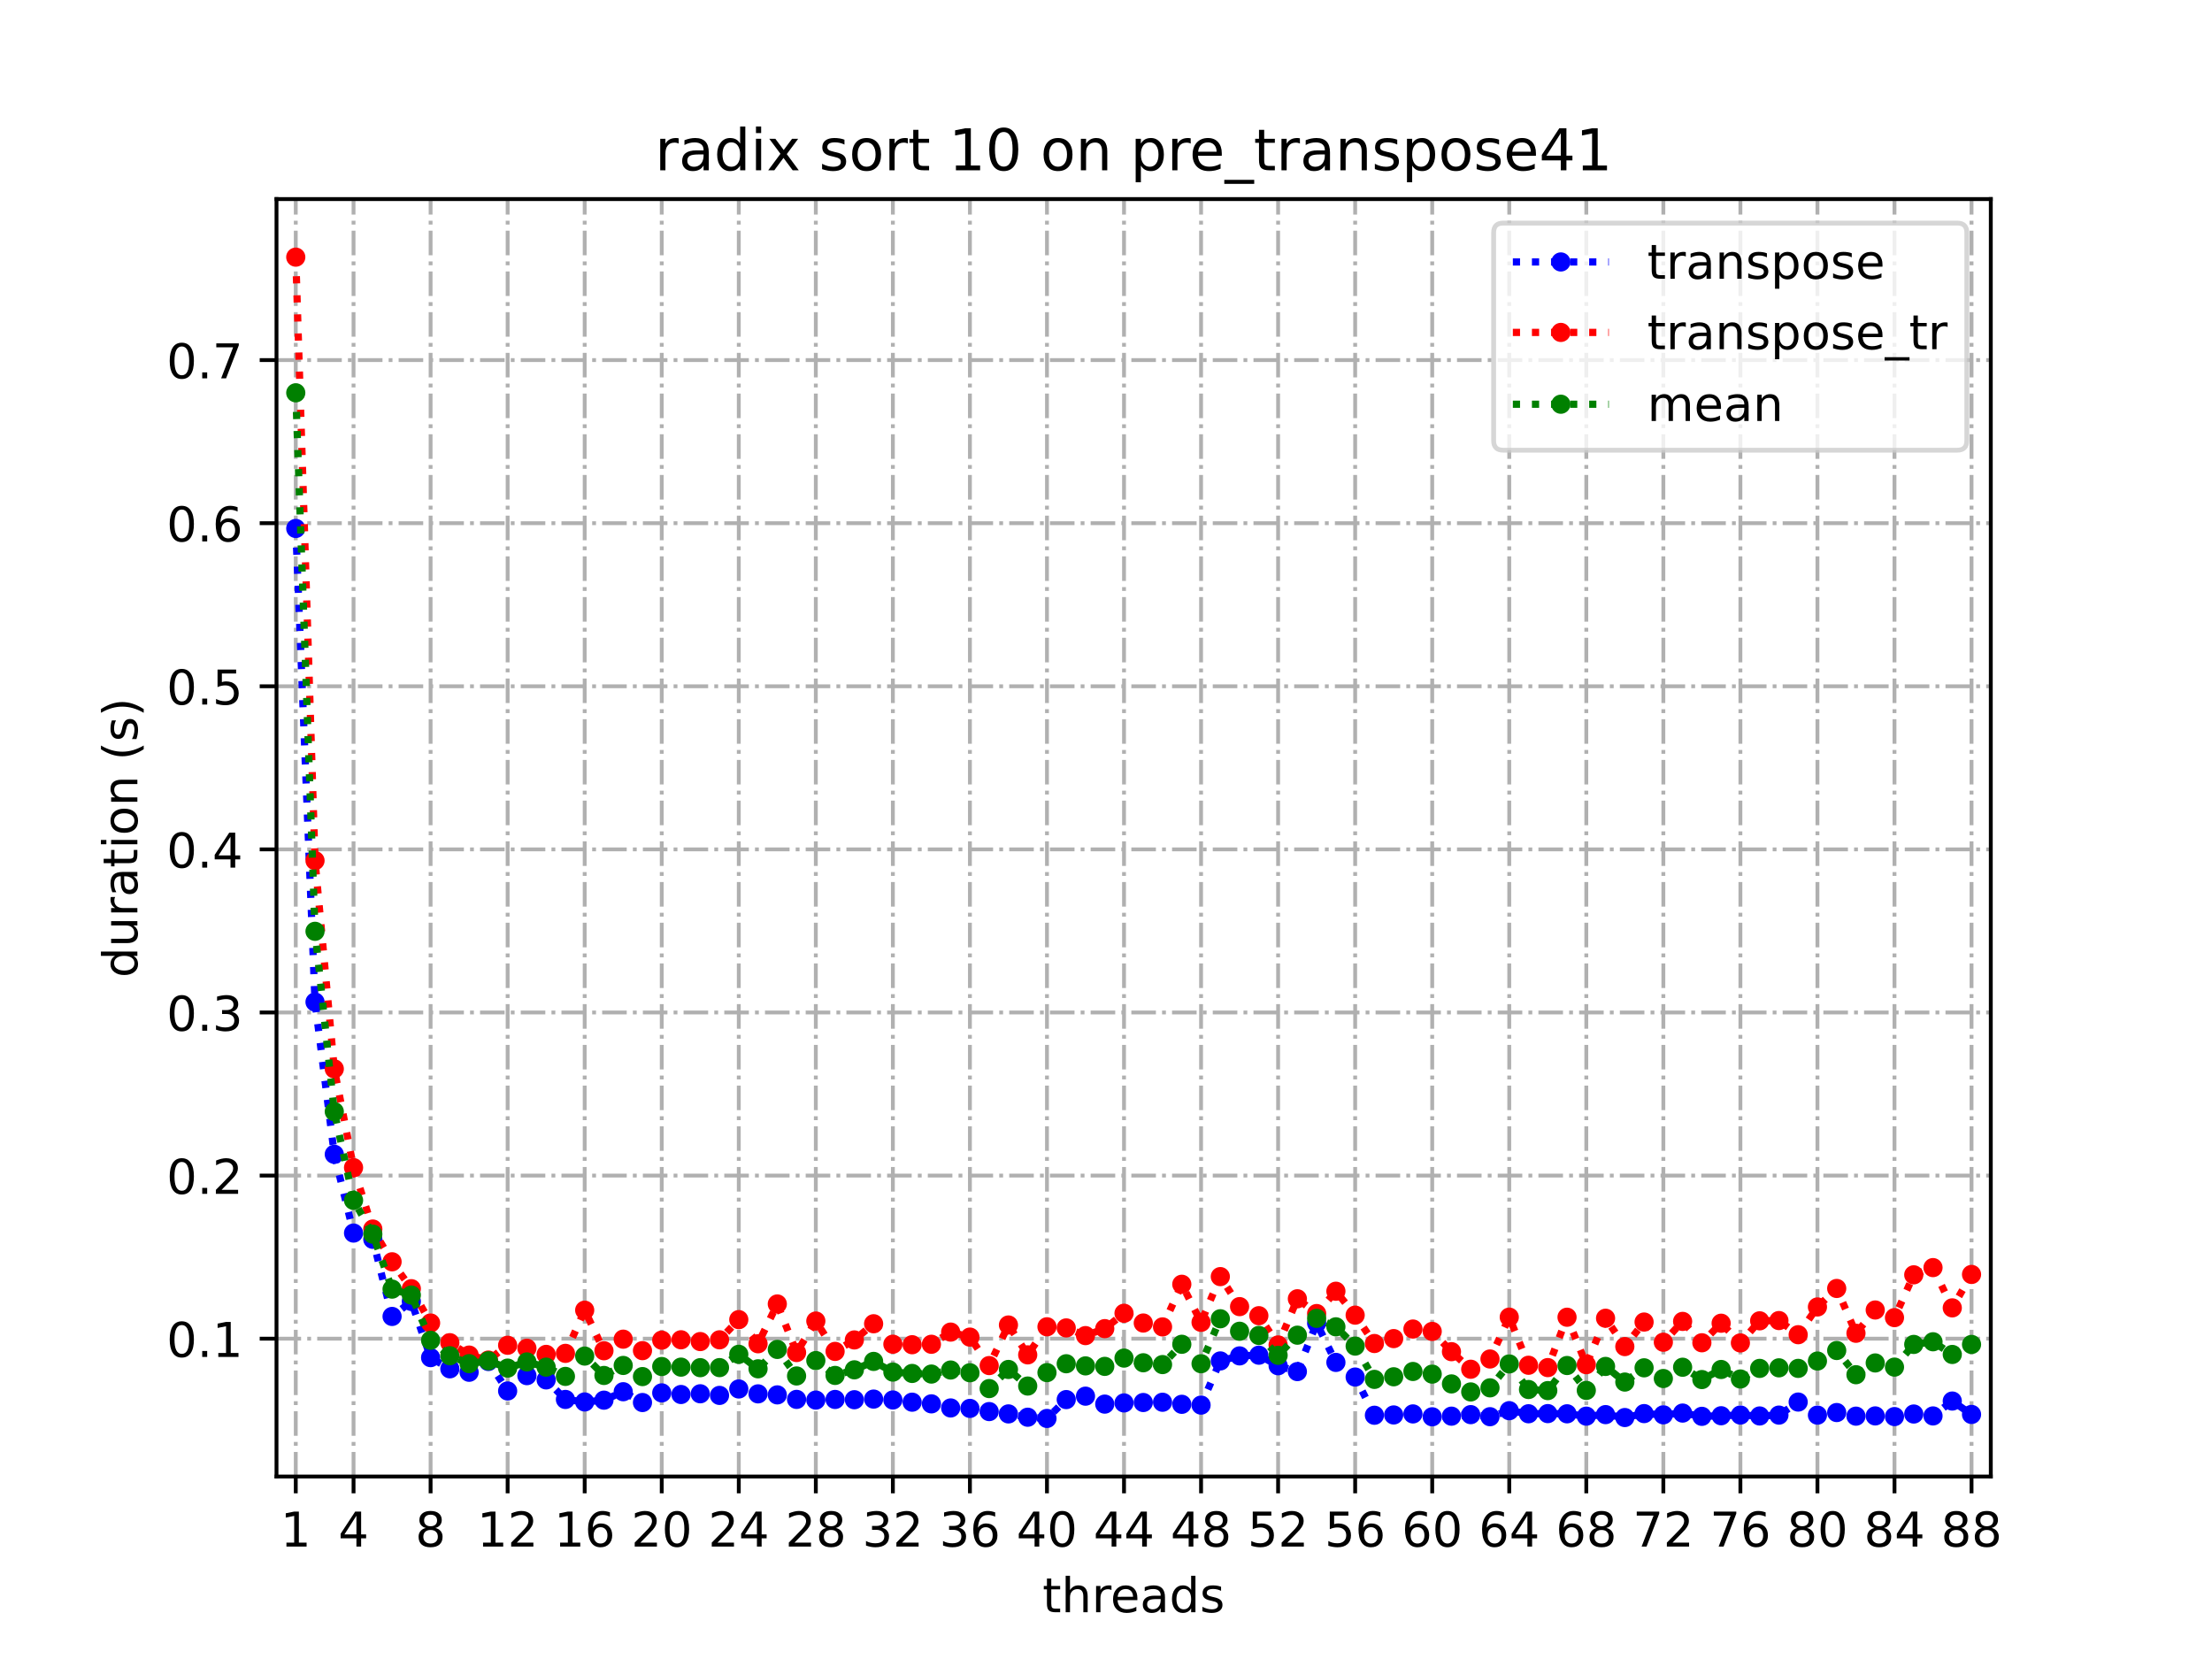 <?xml version="1.0" encoding="utf-8" standalone="no"?>
<!DOCTYPE svg PUBLIC "-//W3C//DTD SVG 1.1//EN"
  "http://www.w3.org/Graphics/SVG/1.1/DTD/svg11.dtd">
<!-- Created with matplotlib (https://matplotlib.org/) -->
<svg height="345.6pt" version="1.1" viewBox="0 0 460.8 345.6" width="460.8pt" xmlns="http://www.w3.org/2000/svg" xmlns:xlink="http://www.w3.org/1999/xlink">
 <defs>
  <style type="text/css">*{stroke-linecap:butt;stroke-linejoin:round;}</style>
 </defs>
 <g id="figure_1">
  <g id="patch_1">
   <path d="M 0 345.6 
L 460.8 345.6 
L 460.8 0 
L 0 0 
z
" style="fill:#ffffff;"/>
  </g>
  <g id="axes_1">
   <g id="patch_2">
    <path d="M 57.6 307.584 
L 414.72 307.584 
L 414.72 41.472 
L 57.6 41.472 
z
" style="fill:#ffffff;"/>
   </g>
   <g id="matplotlib.axis_1">
    <g id="xtick_1">
     <g id="line2d_1">
      <path clip-path="url(#p8d41161bcb)" d="M 61.613 307.584 
L 61.613 41.472 
" style="fill:none;stroke:#b0b0b0;stroke-dasharray:5.12,1.28,0.8,1.28;stroke-dashoffset:0;stroke-width:0.8;"/>
     </g>
     <g id="line2d_2">
      <defs>
       <path d="M 0 0 
L 0 3.5 
" id="m7beb166979" style="stroke:#000000;stroke-width:0.8;"/>
      </defs>
      <g>
       <use style="stroke:#000000;stroke-width:0.8;" x="61.613" xlink:href="#m7beb166979" y="307.584"/>
      </g>
     </g>
     <g id="text_1">
      <!-- 1 -->
      <g transform="translate(58.431 322.182)scale(0.1 -0.1)">
       <defs>
        <path d="M 12.406 8.297 
L 28.516 8.297 
L 28.516 63.922 
L 10.984 60.406 
L 10.984 69.391 
L 28.422 72.906 
L 38.281 72.906 
L 38.281 8.297 
L 54.391 8.297 
L 54.391 0 
L 12.406 0 
z
" id="DejaVuSans-49"/>
       </defs>
       <use xlink:href="#DejaVuSans-49"/>
      </g>
     </g>
    </g>
    <g id="xtick_2">
     <g id="line2d_3">
      <path clip-path="url(#p8d41161bcb)" d="M 73.65 307.584 
L 73.65 41.472 
" style="fill:none;stroke:#b0b0b0;stroke-dasharray:5.12,1.28,0.8,1.28;stroke-dashoffset:0;stroke-width:0.8;"/>
     </g>
     <g id="line2d_4">
      <g>
       <use style="stroke:#000000;stroke-width:0.8;" x="73.65" xlink:href="#m7beb166979" y="307.584"/>
      </g>
     </g>
     <g id="text_2">
      <!-- 4 -->
      <g transform="translate(70.469 322.182)scale(0.1 -0.1)">
       <defs>
        <path d="M 37.797 64.312 
L 12.891 25.391 
L 37.797 25.391 
z
M 35.203 72.906 
L 47.609 72.906 
L 47.609 25.391 
L 58.016 25.391 
L 58.016 17.188 
L 47.609 17.188 
L 47.609 0 
L 37.797 0 
L 37.797 17.188 
L 4.891 17.188 
L 4.891 26.703 
z
" id="DejaVuSans-52"/>
       </defs>
       <use xlink:href="#DejaVuSans-52"/>
      </g>
     </g>
    </g>
    <g id="xtick_3">
     <g id="line2d_5">
      <path clip-path="url(#p8d41161bcb)" d="M 89.701 307.584 
L 89.701 41.472 
" style="fill:none;stroke:#b0b0b0;stroke-dasharray:5.12,1.28,0.8,1.28;stroke-dashoffset:0;stroke-width:0.8;"/>
     </g>
     <g id="line2d_6">
      <g>
       <use style="stroke:#000000;stroke-width:0.8;" x="89.701" xlink:href="#m7beb166979" y="307.584"/>
      </g>
     </g>
     <g id="text_3">
      <!-- 8 -->
      <g transform="translate(86.519 322.182)scale(0.1 -0.1)">
       <defs>
        <path d="M 31.781 34.625 
Q 24.75 34.625 20.719 30.859 
Q 16.703 27.094 16.703 20.516 
Q 16.703 13.922 20.719 10.156 
Q 24.75 6.391 31.781 6.391 
Q 38.812 6.391 42.859 10.172 
Q 46.922 13.969 46.922 20.516 
Q 46.922 27.094 42.891 30.859 
Q 38.875 34.625 31.781 34.625 
z
M 21.922 38.812 
Q 15.578 40.375 12.031 44.719 
Q 8.5 49.078 8.5 55.328 
Q 8.5 64.062 14.719 69.141 
Q 20.953 74.219 31.781 74.219 
Q 42.672 74.219 48.875 69.141 
Q 55.078 64.062 55.078 55.328 
Q 55.078 49.078 51.531 44.719 
Q 48 40.375 41.703 38.812 
Q 48.828 37.156 52.797 32.312 
Q 56.781 27.484 56.781 20.516 
Q 56.781 9.906 50.312 4.234 
Q 43.844 -1.422 31.781 -1.422 
Q 19.734 -1.422 13.25 4.234 
Q 6.781 9.906 6.781 20.516 
Q 6.781 27.484 10.781 32.312 
Q 14.797 37.156 21.922 38.812 
z
M 18.312 54.391 
Q 18.312 48.734 21.844 45.562 
Q 25.391 42.391 31.781 42.391 
Q 38.141 42.391 41.719 45.562 
Q 45.312 48.734 45.312 54.391 
Q 45.312 60.062 41.719 63.234 
Q 38.141 66.406 31.781 66.406 
Q 25.391 66.406 21.844 63.234 
Q 18.312 60.062 18.312 54.391 
z
" id="DejaVuSans-56"/>
       </defs>
       <use xlink:href="#DejaVuSans-56"/>
      </g>
     </g>
    </g>
    <g id="xtick_4">
     <g id="line2d_7">
      <path clip-path="url(#p8d41161bcb)" d="M 105.751 307.584 
L 105.751 41.472 
" style="fill:none;stroke:#b0b0b0;stroke-dasharray:5.12,1.28,0.8,1.28;stroke-dashoffset:0;stroke-width:0.8;"/>
     </g>
     <g id="line2d_8">
      <g>
       <use style="stroke:#000000;stroke-width:0.8;" x="105.751" xlink:href="#m7beb166979" y="307.584"/>
      </g>
     </g>
     <g id="text_4">
      <!-- 12 -->
      <g transform="translate(99.389 322.182)scale(0.1 -0.1)">
       <defs>
        <path d="M 19.188 8.297 
L 53.609 8.297 
L 53.609 0 
L 7.328 0 
L 7.328 8.297 
Q 12.938 14.109 22.625 23.891 
Q 32.328 33.688 34.812 36.531 
Q 39.547 41.844 41.422 45.531 
Q 43.312 49.219 43.312 52.781 
Q 43.312 58.594 39.234 62.25 
Q 35.156 65.922 28.609 65.922 
Q 23.969 65.922 18.812 64.312 
Q 13.672 62.703 7.812 59.422 
L 7.812 69.391 
Q 13.766 71.781 18.938 73 
Q 24.125 74.219 28.422 74.219 
Q 39.75 74.219 46.484 68.547 
Q 53.219 62.891 53.219 53.422 
Q 53.219 48.922 51.531 44.891 
Q 49.859 40.875 45.406 35.406 
Q 44.188 33.984 37.641 27.219 
Q 31.109 20.453 19.188 8.297 
z
" id="DejaVuSans-50"/>
       </defs>
       <use xlink:href="#DejaVuSans-49"/>
       <use x="63.623" xlink:href="#DejaVuSans-50"/>
      </g>
     </g>
    </g>
    <g id="xtick_5">
     <g id="line2d_9">
      <path clip-path="url(#p8d41161bcb)" d="M 121.801 307.584 
L 121.801 41.472 
" style="fill:none;stroke:#b0b0b0;stroke-dasharray:5.12,1.28,0.8,1.28;stroke-dashoffset:0;stroke-width:0.8;"/>
     </g>
     <g id="line2d_10">
      <g>
       <use style="stroke:#000000;stroke-width:0.8;" x="121.801" xlink:href="#m7beb166979" y="307.584"/>
      </g>
     </g>
     <g id="text_5">
      <!-- 16 -->
      <g transform="translate(115.439 322.182)scale(0.1 -0.1)">
       <defs>
        <path d="M 33.016 40.375 
Q 26.375 40.375 22.484 35.828 
Q 18.609 31.297 18.609 23.391 
Q 18.609 15.531 22.484 10.953 
Q 26.375 6.391 33.016 6.391 
Q 39.656 6.391 43.531 10.953 
Q 47.406 15.531 47.406 23.391 
Q 47.406 31.297 43.531 35.828 
Q 39.656 40.375 33.016 40.375 
z
M 52.594 71.297 
L 52.594 62.312 
Q 48.875 64.062 45.094 64.984 
Q 41.312 65.922 37.594 65.922 
Q 27.828 65.922 22.672 59.328 
Q 17.531 52.734 16.797 39.406 
Q 19.672 43.656 24.016 45.922 
Q 28.375 48.188 33.594 48.188 
Q 44.578 48.188 50.953 41.516 
Q 57.328 34.859 57.328 23.391 
Q 57.328 12.156 50.688 5.359 
Q 44.047 -1.422 33.016 -1.422 
Q 20.359 -1.422 13.672 8.266 
Q 6.984 17.969 6.984 36.375 
Q 6.984 53.656 15.188 63.938 
Q 23.391 74.219 37.203 74.219 
Q 40.922 74.219 44.703 73.484 
Q 48.484 72.75 52.594 71.297 
z
" id="DejaVuSans-54"/>
       </defs>
       <use xlink:href="#DejaVuSans-49"/>
       <use x="63.623" xlink:href="#DejaVuSans-54"/>
      </g>
     </g>
    </g>
    <g id="xtick_6">
     <g id="line2d_11">
      <path clip-path="url(#p8d41161bcb)" d="M 137.852 307.584 
L 137.852 41.472 
" style="fill:none;stroke:#b0b0b0;stroke-dasharray:5.12,1.28,0.8,1.28;stroke-dashoffset:0;stroke-width:0.8;"/>
     </g>
     <g id="line2d_12">
      <g>
       <use style="stroke:#000000;stroke-width:0.8;" x="137.852" xlink:href="#m7beb166979" y="307.584"/>
      </g>
     </g>
     <g id="text_6">
      <!-- 20 -->
      <g transform="translate(131.489 322.182)scale(0.1 -0.1)">
       <defs>
        <path d="M 31.781 66.406 
Q 24.172 66.406 20.328 58.906 
Q 16.5 51.422 16.5 36.375 
Q 16.5 21.391 20.328 13.891 
Q 24.172 6.391 31.781 6.391 
Q 39.453 6.391 43.281 13.891 
Q 47.125 21.391 47.125 36.375 
Q 47.125 51.422 43.281 58.906 
Q 39.453 66.406 31.781 66.406 
z
M 31.781 74.219 
Q 44.047 74.219 50.516 64.516 
Q 56.984 54.828 56.984 36.375 
Q 56.984 17.969 50.516 8.266 
Q 44.047 -1.422 31.781 -1.422 
Q 19.531 -1.422 13.062 8.266 
Q 6.594 17.969 6.594 36.375 
Q 6.594 54.828 13.062 64.516 
Q 19.531 74.219 31.781 74.219 
z
" id="DejaVuSans-48"/>
       </defs>
       <use xlink:href="#DejaVuSans-50"/>
       <use x="63.623" xlink:href="#DejaVuSans-48"/>
      </g>
     </g>
    </g>
    <g id="xtick_7">
     <g id="line2d_13">
      <path clip-path="url(#p8d41161bcb)" d="M 153.902 307.584 
L 153.902 41.472 
" style="fill:none;stroke:#b0b0b0;stroke-dasharray:5.12,1.28,0.8,1.28;stroke-dashoffset:0;stroke-width:0.8;"/>
     </g>
     <g id="line2d_14">
      <g>
       <use style="stroke:#000000;stroke-width:0.8;" x="153.902" xlink:href="#m7beb166979" y="307.584"/>
      </g>
     </g>
     <g id="text_7">
      <!-- 24 -->
      <g transform="translate(147.54 322.182)scale(0.1 -0.1)">
       <use xlink:href="#DejaVuSans-50"/>
       <use x="63.623" xlink:href="#DejaVuSans-52"/>
      </g>
     </g>
    </g>
    <g id="xtick_8">
     <g id="line2d_15">
      <path clip-path="url(#p8d41161bcb)" d="M 169.952 307.584 
L 169.952 41.472 
" style="fill:none;stroke:#b0b0b0;stroke-dasharray:5.12,1.28,0.8,1.28;stroke-dashoffset:0;stroke-width:0.8;"/>
     </g>
     <g id="line2d_16">
      <g>
       <use style="stroke:#000000;stroke-width:0.8;" x="169.952" xlink:href="#m7beb166979" y="307.584"/>
      </g>
     </g>
     <g id="text_8">
      <!-- 28 -->
      <g transform="translate(163.59 322.182)scale(0.1 -0.1)">
       <use xlink:href="#DejaVuSans-50"/>
       <use x="63.623" xlink:href="#DejaVuSans-56"/>
      </g>
     </g>
    </g>
    <g id="xtick_9">
     <g id="line2d_17">
      <path clip-path="url(#p8d41161bcb)" d="M 186.003 307.584 
L 186.003 41.472 
" style="fill:none;stroke:#b0b0b0;stroke-dasharray:5.12,1.28,0.8,1.28;stroke-dashoffset:0;stroke-width:0.8;"/>
     </g>
     <g id="line2d_18">
      <g>
       <use style="stroke:#000000;stroke-width:0.8;" x="186.003" xlink:href="#m7beb166979" y="307.584"/>
      </g>
     </g>
     <g id="text_9">
      <!-- 32 -->
      <g transform="translate(179.64 322.182)scale(0.1 -0.1)">
       <defs>
        <path d="M 40.578 39.312 
Q 47.656 37.797 51.625 33 
Q 55.609 28.219 55.609 21.188 
Q 55.609 10.406 48.188 4.484 
Q 40.766 -1.422 27.094 -1.422 
Q 22.516 -1.422 17.656 -0.516 
Q 12.797 0.391 7.625 2.203 
L 7.625 11.719 
Q 11.719 9.328 16.594 8.109 
Q 21.484 6.891 26.812 6.891 
Q 36.078 6.891 40.938 10.547 
Q 45.797 14.203 45.797 21.188 
Q 45.797 27.641 41.281 31.266 
Q 36.766 34.906 28.719 34.906 
L 20.219 34.906 
L 20.219 43.016 
L 29.109 43.016 
Q 36.375 43.016 40.234 45.922 
Q 44.094 48.828 44.094 54.297 
Q 44.094 59.906 40.109 62.906 
Q 36.141 65.922 28.719 65.922 
Q 24.656 65.922 20.016 65.031 
Q 15.375 64.156 9.812 62.312 
L 9.812 71.094 
Q 15.438 72.656 20.344 73.438 
Q 25.25 74.219 29.594 74.219 
Q 40.828 74.219 47.359 69.109 
Q 53.906 64.016 53.906 55.328 
Q 53.906 49.266 50.438 45.094 
Q 46.969 40.922 40.578 39.312 
z
" id="DejaVuSans-51"/>
       </defs>
       <use xlink:href="#DejaVuSans-51"/>
       <use x="63.623" xlink:href="#DejaVuSans-50"/>
      </g>
     </g>
    </g>
    <g id="xtick_10">
     <g id="line2d_19">
      <path clip-path="url(#p8d41161bcb)" d="M 202.053 307.584 
L 202.053 41.472 
" style="fill:none;stroke:#b0b0b0;stroke-dasharray:5.12,1.28,0.8,1.28;stroke-dashoffset:0;stroke-width:0.8;"/>
     </g>
     <g id="line2d_20">
      <g>
       <use style="stroke:#000000;stroke-width:0.8;" x="202.053" xlink:href="#m7beb166979" y="307.584"/>
      </g>
     </g>
     <g id="text_10">
      <!-- 36 -->
      <g transform="translate(195.691 322.182)scale(0.1 -0.1)">
       <use xlink:href="#DejaVuSans-51"/>
       <use x="63.623" xlink:href="#DejaVuSans-54"/>
      </g>
     </g>
    </g>
    <g id="xtick_11">
     <g id="line2d_21">
      <path clip-path="url(#p8d41161bcb)" d="M 218.103 307.584 
L 218.103 41.472 
" style="fill:none;stroke:#b0b0b0;stroke-dasharray:5.12,1.28,0.8,1.28;stroke-dashoffset:0;stroke-width:0.8;"/>
     </g>
     <g id="line2d_22">
      <g>
       <use style="stroke:#000000;stroke-width:0.8;" x="218.103" xlink:href="#m7beb166979" y="307.584"/>
      </g>
     </g>
     <g id="text_11">
      <!-- 40 -->
      <g transform="translate(211.741 322.182)scale(0.1 -0.1)">
       <use xlink:href="#DejaVuSans-52"/>
       <use x="63.623" xlink:href="#DejaVuSans-48"/>
      </g>
     </g>
    </g>
    <g id="xtick_12">
     <g id="line2d_23">
      <path clip-path="url(#p8d41161bcb)" d="M 234.154 307.584 
L 234.154 41.472 
" style="fill:none;stroke:#b0b0b0;stroke-dasharray:5.12,1.28,0.8,1.28;stroke-dashoffset:0;stroke-width:0.8;"/>
     </g>
     <g id="line2d_24">
      <g>
       <use style="stroke:#000000;stroke-width:0.8;" x="234.154" xlink:href="#m7beb166979" y="307.584"/>
      </g>
     </g>
     <g id="text_12">
      <!-- 44 -->
      <g transform="translate(227.791 322.182)scale(0.1 -0.1)">
       <use xlink:href="#DejaVuSans-52"/>
       <use x="63.623" xlink:href="#DejaVuSans-52"/>
      </g>
     </g>
    </g>
    <g id="xtick_13">
     <g id="line2d_25">
      <path clip-path="url(#p8d41161bcb)" d="M 250.204 307.584 
L 250.204 41.472 
" style="fill:none;stroke:#b0b0b0;stroke-dasharray:5.12,1.28,0.8,1.28;stroke-dashoffset:0;stroke-width:0.8;"/>
     </g>
     <g id="line2d_26">
      <g>
       <use style="stroke:#000000;stroke-width:0.8;" x="250.204" xlink:href="#m7beb166979" y="307.584"/>
      </g>
     </g>
     <g id="text_13">
      <!-- 48 -->
      <g transform="translate(243.842 322.182)scale(0.1 -0.1)">
       <use xlink:href="#DejaVuSans-52"/>
       <use x="63.623" xlink:href="#DejaVuSans-56"/>
      </g>
     </g>
    </g>
    <g id="xtick_14">
     <g id="line2d_27">
      <path clip-path="url(#p8d41161bcb)" d="M 266.254 307.584 
L 266.254 41.472 
" style="fill:none;stroke:#b0b0b0;stroke-dasharray:5.12,1.28,0.8,1.28;stroke-dashoffset:0;stroke-width:0.8;"/>
     </g>
     <g id="line2d_28">
      <g>
       <use style="stroke:#000000;stroke-width:0.8;" x="266.254" xlink:href="#m7beb166979" y="307.584"/>
      </g>
     </g>
     <g id="text_14">
      <!-- 52 -->
      <g transform="translate(259.892 322.182)scale(0.1 -0.1)">
       <defs>
        <path d="M 10.797 72.906 
L 49.516 72.906 
L 49.516 64.594 
L 19.828 64.594 
L 19.828 46.734 
Q 21.969 47.469 24.109 47.828 
Q 26.266 48.188 28.422 48.188 
Q 40.625 48.188 47.75 41.5 
Q 54.891 34.812 54.891 23.391 
Q 54.891 11.625 47.562 5.094 
Q 40.234 -1.422 26.906 -1.422 
Q 22.312 -1.422 17.547 -0.641 
Q 12.797 0.141 7.719 1.703 
L 7.719 11.625 
Q 12.109 9.234 16.797 8.062 
Q 21.484 6.891 26.703 6.891 
Q 35.156 6.891 40.078 11.328 
Q 45.016 15.766 45.016 23.391 
Q 45.016 31 40.078 35.438 
Q 35.156 39.891 26.703 39.891 
Q 22.75 39.891 18.812 39.016 
Q 14.891 38.141 10.797 36.281 
z
" id="DejaVuSans-53"/>
       </defs>
       <use xlink:href="#DejaVuSans-53"/>
       <use x="63.623" xlink:href="#DejaVuSans-50"/>
      </g>
     </g>
    </g>
    <g id="xtick_15">
     <g id="line2d_29">
      <path clip-path="url(#p8d41161bcb)" d="M 282.305 307.584 
L 282.305 41.472 
" style="fill:none;stroke:#b0b0b0;stroke-dasharray:5.12,1.28,0.8,1.28;stroke-dashoffset:0;stroke-width:0.8;"/>
     </g>
     <g id="line2d_30">
      <g>
       <use style="stroke:#000000;stroke-width:0.8;" x="282.305" xlink:href="#m7beb166979" y="307.584"/>
      </g>
     </g>
     <g id="text_15">
      <!-- 56 -->
      <g transform="translate(275.942 322.182)scale(0.1 -0.1)">
       <use xlink:href="#DejaVuSans-53"/>
       <use x="63.623" xlink:href="#DejaVuSans-54"/>
      </g>
     </g>
    </g>
    <g id="xtick_16">
     <g id="line2d_31">
      <path clip-path="url(#p8d41161bcb)" d="M 298.355 307.584 
L 298.355 41.472 
" style="fill:none;stroke:#b0b0b0;stroke-dasharray:5.12,1.28,0.8,1.28;stroke-dashoffset:0;stroke-width:0.8;"/>
     </g>
     <g id="line2d_32">
      <g>
       <use style="stroke:#000000;stroke-width:0.8;" x="298.355" xlink:href="#m7beb166979" y="307.584"/>
      </g>
     </g>
     <g id="text_16">
      <!-- 60 -->
      <g transform="translate(291.993 322.182)scale(0.1 -0.1)">
       <use xlink:href="#DejaVuSans-54"/>
       <use x="63.623" xlink:href="#DejaVuSans-48"/>
      </g>
     </g>
    </g>
    <g id="xtick_17">
     <g id="line2d_33">
      <path clip-path="url(#p8d41161bcb)" d="M 314.405 307.584 
L 314.405 41.472 
" style="fill:none;stroke:#b0b0b0;stroke-dasharray:5.12,1.28,0.8,1.28;stroke-dashoffset:0;stroke-width:0.8;"/>
     </g>
     <g id="line2d_34">
      <g>
       <use style="stroke:#000000;stroke-width:0.8;" x="314.405" xlink:href="#m7beb166979" y="307.584"/>
      </g>
     </g>
     <g id="text_17">
      <!-- 64 -->
      <g transform="translate(308.043 322.182)scale(0.1 -0.1)">
       <use xlink:href="#DejaVuSans-54"/>
       <use x="63.623" xlink:href="#DejaVuSans-52"/>
      </g>
     </g>
    </g>
    <g id="xtick_18">
     <g id="line2d_35">
      <path clip-path="url(#p8d41161bcb)" d="M 330.456 307.584 
L 330.456 41.472 
" style="fill:none;stroke:#b0b0b0;stroke-dasharray:5.12,1.28,0.8,1.28;stroke-dashoffset:0;stroke-width:0.8;"/>
     </g>
     <g id="line2d_36">
      <g>
       <use style="stroke:#000000;stroke-width:0.8;" x="330.456" xlink:href="#m7beb166979" y="307.584"/>
      </g>
     </g>
     <g id="text_18">
      <!-- 68 -->
      <g transform="translate(324.093 322.182)scale(0.1 -0.1)">
       <use xlink:href="#DejaVuSans-54"/>
       <use x="63.623" xlink:href="#DejaVuSans-56"/>
      </g>
     </g>
    </g>
    <g id="xtick_19">
     <g id="line2d_37">
      <path clip-path="url(#p8d41161bcb)" d="M 346.506 307.584 
L 346.506 41.472 
" style="fill:none;stroke:#b0b0b0;stroke-dasharray:5.12,1.28,0.8,1.28;stroke-dashoffset:0;stroke-width:0.8;"/>
     </g>
     <g id="line2d_38">
      <g>
       <use style="stroke:#000000;stroke-width:0.8;" x="346.506" xlink:href="#m7beb166979" y="307.584"/>
      </g>
     </g>
     <g id="text_19">
      <!-- 72 -->
      <g transform="translate(340.144 322.182)scale(0.1 -0.1)">
       <defs>
        <path d="M 8.203 72.906 
L 55.078 72.906 
L 55.078 68.703 
L 28.609 0 
L 18.312 0 
L 43.219 64.594 
L 8.203 64.594 
z
" id="DejaVuSans-55"/>
       </defs>
       <use xlink:href="#DejaVuSans-55"/>
       <use x="63.623" xlink:href="#DejaVuSans-50"/>
      </g>
     </g>
    </g>
    <g id="xtick_20">
     <g id="line2d_39">
      <path clip-path="url(#p8d41161bcb)" d="M 362.556 307.584 
L 362.556 41.472 
" style="fill:none;stroke:#b0b0b0;stroke-dasharray:5.12,1.28,0.8,1.28;stroke-dashoffset:0;stroke-width:0.8;"/>
     </g>
     <g id="line2d_40">
      <g>
       <use style="stroke:#000000;stroke-width:0.8;" x="362.556" xlink:href="#m7beb166979" y="307.584"/>
      </g>
     </g>
     <g id="text_20">
      <!-- 76 -->
      <g transform="translate(356.194 322.182)scale(0.1 -0.1)">
       <use xlink:href="#DejaVuSans-55"/>
       <use x="63.623" xlink:href="#DejaVuSans-54"/>
      </g>
     </g>
    </g>
    <g id="xtick_21">
     <g id="line2d_41">
      <path clip-path="url(#p8d41161bcb)" d="M 378.607 307.584 
L 378.607 41.472 
" style="fill:none;stroke:#b0b0b0;stroke-dasharray:5.12,1.28,0.8,1.28;stroke-dashoffset:0;stroke-width:0.8;"/>
     </g>
     <g id="line2d_42">
      <g>
       <use style="stroke:#000000;stroke-width:0.8;" x="378.607" xlink:href="#m7beb166979" y="307.584"/>
      </g>
     </g>
     <g id="text_21">
      <!-- 80 -->
      <g transform="translate(372.244 322.182)scale(0.1 -0.1)">
       <use xlink:href="#DejaVuSans-56"/>
       <use x="63.623" xlink:href="#DejaVuSans-48"/>
      </g>
     </g>
    </g>
    <g id="xtick_22">
     <g id="line2d_43">
      <path clip-path="url(#p8d41161bcb)" d="M 394.657 307.584 
L 394.657 41.472 
" style="fill:none;stroke:#b0b0b0;stroke-dasharray:5.12,1.28,0.8,1.28;stroke-dashoffset:0;stroke-width:0.8;"/>
     </g>
     <g id="line2d_44">
      <g>
       <use style="stroke:#000000;stroke-width:0.8;" x="394.657" xlink:href="#m7beb166979" y="307.584"/>
      </g>
     </g>
     <g id="text_22">
      <!-- 84 -->
      <g transform="translate(388.295 322.182)scale(0.1 -0.1)">
       <use xlink:href="#DejaVuSans-56"/>
       <use x="63.623" xlink:href="#DejaVuSans-52"/>
      </g>
     </g>
    </g>
    <g id="xtick_23">
     <g id="line2d_45">
      <path clip-path="url(#p8d41161bcb)" d="M 410.707 307.584 
L 410.707 41.472 
" style="fill:none;stroke:#b0b0b0;stroke-dasharray:5.12,1.28,0.8,1.28;stroke-dashoffset:0;stroke-width:0.8;"/>
     </g>
     <g id="line2d_46">
      <g>
       <use style="stroke:#000000;stroke-width:0.8;" x="410.707" xlink:href="#m7beb166979" y="307.584"/>
      </g>
     </g>
     <g id="text_23">
      <!-- 88 -->
      <g transform="translate(404.345 322.182)scale(0.1 -0.1)">
       <use xlink:href="#DejaVuSans-56"/>
       <use x="63.623" xlink:href="#DejaVuSans-56"/>
      </g>
     </g>
    </g>
    <g id="text_24">
     <!-- threads -->
     <g transform="translate(217.169 335.861)scale(0.1 -0.1)">
      <defs>
       <path d="M 18.312 70.219 
L 18.312 54.688 
L 36.812 54.688 
L 36.812 47.703 
L 18.312 47.703 
L 18.312 18.016 
Q 18.312 11.328 20.141 9.422 
Q 21.969 7.516 27.594 7.516 
L 36.812 7.516 
L 36.812 0 
L 27.594 0 
Q 17.188 0 13.234 3.875 
Q 9.281 7.766 9.281 18.016 
L 9.281 47.703 
L 2.688 47.703 
L 2.688 54.688 
L 9.281 54.688 
L 9.281 70.219 
z
" id="DejaVuSans-116"/>
       <path d="M 54.891 33.016 
L 54.891 0 
L 45.906 0 
L 45.906 32.719 
Q 45.906 40.484 42.875 44.328 
Q 39.844 48.188 33.797 48.188 
Q 26.516 48.188 22.312 43.547 
Q 18.109 38.922 18.109 30.906 
L 18.109 0 
L 9.078 0 
L 9.078 75.984 
L 18.109 75.984 
L 18.109 46.188 
Q 21.344 51.125 25.703 53.562 
Q 30.078 56 35.797 56 
Q 45.219 56 50.047 50.172 
Q 54.891 44.344 54.891 33.016 
z
" id="DejaVuSans-104"/>
       <path d="M 41.109 46.297 
Q 39.594 47.172 37.812 47.578 
Q 36.031 48 33.891 48 
Q 26.266 48 22.188 43.047 
Q 18.109 38.094 18.109 28.812 
L 18.109 0 
L 9.078 0 
L 9.078 54.688 
L 18.109 54.688 
L 18.109 46.188 
Q 20.953 51.172 25.484 53.578 
Q 30.031 56 36.531 56 
Q 37.453 56 38.578 55.875 
Q 39.703 55.766 41.062 55.516 
z
" id="DejaVuSans-114"/>
       <path d="M 56.203 29.594 
L 56.203 25.203 
L 14.891 25.203 
Q 15.484 15.922 20.484 11.062 
Q 25.484 6.203 34.422 6.203 
Q 39.594 6.203 44.453 7.469 
Q 49.312 8.734 54.109 11.281 
L 54.109 2.781 
Q 49.266 0.734 44.188 -0.344 
Q 39.109 -1.422 33.891 -1.422 
Q 20.797 -1.422 13.156 6.188 
Q 5.516 13.812 5.516 26.812 
Q 5.516 40.234 12.766 48.109 
Q 20.016 56 32.328 56 
Q 43.359 56 49.781 48.891 
Q 56.203 41.797 56.203 29.594 
z
M 47.219 32.234 
Q 47.125 39.594 43.094 43.984 
Q 39.062 48.391 32.422 48.391 
Q 24.906 48.391 20.391 44.141 
Q 15.875 39.891 15.188 32.172 
z
" id="DejaVuSans-101"/>
       <path d="M 34.281 27.484 
Q 23.391 27.484 19.188 25 
Q 14.984 22.516 14.984 16.5 
Q 14.984 11.719 18.141 8.906 
Q 21.297 6.109 26.703 6.109 
Q 34.188 6.109 38.703 11.406 
Q 43.219 16.703 43.219 25.484 
L 43.219 27.484 
z
M 52.203 31.203 
L 52.203 0 
L 43.219 0 
L 43.219 8.297 
Q 40.141 3.328 35.547 0.953 
Q 30.953 -1.422 24.312 -1.422 
Q 15.922 -1.422 10.953 3.297 
Q 6 8.016 6 15.922 
Q 6 25.141 12.172 29.828 
Q 18.359 34.516 30.609 34.516 
L 43.219 34.516 
L 43.219 35.406 
Q 43.219 41.609 39.141 45 
Q 35.062 48.391 27.688 48.391 
Q 23 48.391 18.547 47.266 
Q 14.109 46.141 10.016 43.891 
L 10.016 52.203 
Q 14.938 54.109 19.578 55.047 
Q 24.219 56 28.609 56 
Q 40.484 56 46.344 49.844 
Q 52.203 43.703 52.203 31.203 
z
" id="DejaVuSans-97"/>
       <path d="M 45.406 46.391 
L 45.406 75.984 
L 54.391 75.984 
L 54.391 0 
L 45.406 0 
L 45.406 8.203 
Q 42.578 3.328 38.25 0.953 
Q 33.938 -1.422 27.875 -1.422 
Q 17.969 -1.422 11.734 6.484 
Q 5.516 14.406 5.516 27.297 
Q 5.516 40.188 11.734 48.094 
Q 17.969 56 27.875 56 
Q 33.938 56 38.25 53.625 
Q 42.578 51.266 45.406 46.391 
z
M 14.797 27.297 
Q 14.797 17.391 18.875 11.75 
Q 22.953 6.109 30.078 6.109 
Q 37.203 6.109 41.297 11.75 
Q 45.406 17.391 45.406 27.297 
Q 45.406 37.203 41.297 42.844 
Q 37.203 48.484 30.078 48.484 
Q 22.953 48.484 18.875 42.844 
Q 14.797 37.203 14.797 27.297 
z
" id="DejaVuSans-100"/>
       <path d="M 44.281 53.078 
L 44.281 44.578 
Q 40.484 46.531 36.375 47.5 
Q 32.281 48.484 27.875 48.484 
Q 21.188 48.484 17.844 46.438 
Q 14.5 44.391 14.5 40.281 
Q 14.5 37.156 16.891 35.375 
Q 19.281 33.594 26.516 31.984 
L 29.594 31.297 
Q 39.156 29.25 43.188 25.516 
Q 47.219 21.781 47.219 15.094 
Q 47.219 7.469 41.188 3.016 
Q 35.156 -1.422 24.609 -1.422 
Q 20.219 -1.422 15.453 -0.562 
Q 10.688 0.297 5.422 2 
L 5.422 11.281 
Q 10.406 8.688 15.234 7.391 
Q 20.062 6.109 24.812 6.109 
Q 31.156 6.109 34.562 8.281 
Q 37.984 10.453 37.984 14.406 
Q 37.984 18.062 35.516 20.016 
Q 33.062 21.969 24.703 23.781 
L 21.578 24.516 
Q 13.234 26.266 9.516 29.906 
Q 5.812 33.547 5.812 39.891 
Q 5.812 47.609 11.281 51.797 
Q 16.75 56 26.812 56 
Q 31.781 56 36.172 55.266 
Q 40.578 54.547 44.281 53.078 
z
" id="DejaVuSans-115"/>
      </defs>
      <use xlink:href="#DejaVuSans-116"/>
      <use x="39.209" xlink:href="#DejaVuSans-104"/>
      <use x="102.588" xlink:href="#DejaVuSans-114"/>
      <use x="141.451" xlink:href="#DejaVuSans-101"/>
      <use x="202.975" xlink:href="#DejaVuSans-97"/>
      <use x="264.254" xlink:href="#DejaVuSans-100"/>
      <use x="327.73" xlink:href="#DejaVuSans-115"/>
     </g>
    </g>
   </g>
   <g id="matplotlib.axis_2">
    <g id="ytick_1">
     <g id="line2d_47">
      <path clip-path="url(#p8d41161bcb)" d="M 57.6 278.875 
L 414.72 278.875 
" style="fill:none;stroke:#b0b0b0;stroke-dasharray:5.12,1.28,0.8,1.28;stroke-dashoffset:0;stroke-width:0.8;"/>
     </g>
     <g id="line2d_48">
      <defs>
       <path d="M 0 0 
L -3.5 0 
" id="mdf83001019" style="stroke:#000000;stroke-width:0.8;"/>
      </defs>
      <g>
       <use style="stroke:#000000;stroke-width:0.8;" x="57.6" xlink:href="#mdf83001019" y="278.875"/>
      </g>
     </g>
     <g id="text_25">
      <!-- 0.1 -->
      <g transform="translate(34.697 282.674)scale(0.1 -0.1)">
       <defs>
        <path d="M 10.688 12.406 
L 21 12.406 
L 21 0 
L 10.688 0 
z
" id="DejaVuSans-46"/>
       </defs>
       <use xlink:href="#DejaVuSans-48"/>
       <use x="63.623" xlink:href="#DejaVuSans-46"/>
       <use x="95.41" xlink:href="#DejaVuSans-49"/>
      </g>
     </g>
    </g>
    <g id="ytick_2">
     <g id="line2d_49">
      <path clip-path="url(#p8d41161bcb)" d="M 57.6 244.898 
L 414.72 244.898 
" style="fill:none;stroke:#b0b0b0;stroke-dasharray:5.12,1.28,0.8,1.28;stroke-dashoffset:0;stroke-width:0.8;"/>
     </g>
     <g id="line2d_50">
      <g>
       <use style="stroke:#000000;stroke-width:0.8;" x="57.6" xlink:href="#mdf83001019" y="244.898"/>
      </g>
     </g>
     <g id="text_26">
      <!-- 0.2 -->
      <g transform="translate(34.697 248.697)scale(0.1 -0.1)">
       <use xlink:href="#DejaVuSans-48"/>
       <use x="63.623" xlink:href="#DejaVuSans-46"/>
       <use x="95.41" xlink:href="#DejaVuSans-50"/>
      </g>
     </g>
    </g>
    <g id="ytick_3">
     <g id="line2d_51">
      <path clip-path="url(#p8d41161bcb)" d="M 57.6 210.921 
L 414.72 210.921 
" style="fill:none;stroke:#b0b0b0;stroke-dasharray:5.12,1.28,0.8,1.28;stroke-dashoffset:0;stroke-width:0.8;"/>
     </g>
     <g id="line2d_52">
      <g>
       <use style="stroke:#000000;stroke-width:0.8;" x="57.6" xlink:href="#mdf83001019" y="210.921"/>
      </g>
     </g>
     <g id="text_27">
      <!-- 0.3 -->
      <g transform="translate(34.697 214.721)scale(0.1 -0.1)">
       <use xlink:href="#DejaVuSans-48"/>
       <use x="63.623" xlink:href="#DejaVuSans-46"/>
       <use x="95.41" xlink:href="#DejaVuSans-51"/>
      </g>
     </g>
    </g>
    <g id="ytick_4">
     <g id="line2d_53">
      <path clip-path="url(#p8d41161bcb)" d="M 57.6 176.945 
L 414.72 176.945 
" style="fill:none;stroke:#b0b0b0;stroke-dasharray:5.12,1.28,0.8,1.28;stroke-dashoffset:0;stroke-width:0.8;"/>
     </g>
     <g id="line2d_54">
      <g>
       <use style="stroke:#000000;stroke-width:0.8;" x="57.6" xlink:href="#mdf83001019" y="176.945"/>
      </g>
     </g>
     <g id="text_28">
      <!-- 0.4 -->
      <g transform="translate(34.697 180.744)scale(0.1 -0.1)">
       <use xlink:href="#DejaVuSans-48"/>
       <use x="63.623" xlink:href="#DejaVuSans-46"/>
       <use x="95.41" xlink:href="#DejaVuSans-52"/>
      </g>
     </g>
    </g>
    <g id="ytick_5">
     <g id="line2d_55">
      <path clip-path="url(#p8d41161bcb)" d="M 57.6 142.968 
L 414.72 142.968 
" style="fill:none;stroke:#b0b0b0;stroke-dasharray:5.12,1.28,0.8,1.28;stroke-dashoffset:0;stroke-width:0.8;"/>
     </g>
     <g id="line2d_56">
      <g>
       <use style="stroke:#000000;stroke-width:0.8;" x="57.6" xlink:href="#mdf83001019" y="142.968"/>
      </g>
     </g>
     <g id="text_29">
      <!-- 0.5 -->
      <g transform="translate(34.697 146.767)scale(0.1 -0.1)">
       <use xlink:href="#DejaVuSans-48"/>
       <use x="63.623" xlink:href="#DejaVuSans-46"/>
       <use x="95.41" xlink:href="#DejaVuSans-53"/>
      </g>
     </g>
    </g>
    <g id="ytick_6">
     <g id="line2d_57">
      <path clip-path="url(#p8d41161bcb)" d="M 57.6 108.991 
L 414.72 108.991 
" style="fill:none;stroke:#b0b0b0;stroke-dasharray:5.12,1.28,0.8,1.28;stroke-dashoffset:0;stroke-width:0.8;"/>
     </g>
     <g id="line2d_58">
      <g>
       <use style="stroke:#000000;stroke-width:0.8;" x="57.6" xlink:href="#mdf83001019" y="108.991"/>
      </g>
     </g>
     <g id="text_30">
      <!-- 0.6 -->
      <g transform="translate(34.697 112.791)scale(0.1 -0.1)">
       <use xlink:href="#DejaVuSans-48"/>
       <use x="63.623" xlink:href="#DejaVuSans-46"/>
       <use x="95.41" xlink:href="#DejaVuSans-54"/>
      </g>
     </g>
    </g>
    <g id="ytick_7">
     <g id="line2d_59">
      <path clip-path="url(#p8d41161bcb)" d="M 57.6 75.015 
L 414.72 75.015 
" style="fill:none;stroke:#b0b0b0;stroke-dasharray:5.12,1.28,0.8,1.28;stroke-dashoffset:0;stroke-width:0.8;"/>
     </g>
     <g id="line2d_60">
      <g>
       <use style="stroke:#000000;stroke-width:0.8;" x="57.6" xlink:href="#mdf83001019" y="75.015"/>
      </g>
     </g>
     <g id="text_31">
      <!-- 0.7 -->
      <g transform="translate(34.697 78.814)scale(0.1 -0.1)">
       <use xlink:href="#DejaVuSans-48"/>
       <use x="63.623" xlink:href="#DejaVuSans-46"/>
       <use x="95.41" xlink:href="#DejaVuSans-55"/>
      </g>
     </g>
    </g>
    <g id="text_32">
     <!-- duration (s) -->
     <g transform="translate(28.617 203.663)rotate(-90)scale(0.1 -0.1)">
      <defs>
       <path d="M 8.5 21.578 
L 8.5 54.688 
L 17.484 54.688 
L 17.484 21.922 
Q 17.484 14.156 20.5 10.266 
Q 23.531 6.391 29.594 6.391 
Q 36.859 6.391 41.078 11.031 
Q 45.312 15.672 45.312 23.688 
L 45.312 54.688 
L 54.297 54.688 
L 54.297 0 
L 45.312 0 
L 45.312 8.406 
Q 42.047 3.422 37.719 1 
Q 33.406 -1.422 27.688 -1.422 
Q 18.266 -1.422 13.375 4.438 
Q 8.5 10.297 8.5 21.578 
z
M 31.109 56 
z
" id="DejaVuSans-117"/>
       <path d="M 9.422 54.688 
L 18.406 54.688 
L 18.406 0 
L 9.422 0 
z
M 9.422 75.984 
L 18.406 75.984 
L 18.406 64.594 
L 9.422 64.594 
z
" id="DejaVuSans-105"/>
       <path d="M 30.609 48.391 
Q 23.391 48.391 19.188 42.75 
Q 14.984 37.109 14.984 27.297 
Q 14.984 17.484 19.156 11.844 
Q 23.344 6.203 30.609 6.203 
Q 37.797 6.203 41.984 11.859 
Q 46.188 17.531 46.188 27.297 
Q 46.188 37.016 41.984 42.703 
Q 37.797 48.391 30.609 48.391 
z
M 30.609 56 
Q 42.328 56 49.016 48.375 
Q 55.719 40.766 55.719 27.297 
Q 55.719 13.875 49.016 6.219 
Q 42.328 -1.422 30.609 -1.422 
Q 18.844 -1.422 12.172 6.219 
Q 5.516 13.875 5.516 27.297 
Q 5.516 40.766 12.172 48.375 
Q 18.844 56 30.609 56 
z
" id="DejaVuSans-111"/>
       <path d="M 54.891 33.016 
L 54.891 0 
L 45.906 0 
L 45.906 32.719 
Q 45.906 40.484 42.875 44.328 
Q 39.844 48.188 33.797 48.188 
Q 26.516 48.188 22.312 43.547 
Q 18.109 38.922 18.109 30.906 
L 18.109 0 
L 9.078 0 
L 9.078 54.688 
L 18.109 54.688 
L 18.109 46.188 
Q 21.344 51.125 25.703 53.562 
Q 30.078 56 35.797 56 
Q 45.219 56 50.047 50.172 
Q 54.891 44.344 54.891 33.016 
z
" id="DejaVuSans-110"/>
       <path id="DejaVuSans-32"/>
       <path d="M 31 75.875 
Q 24.469 64.656 21.281 53.656 
Q 18.109 42.672 18.109 31.391 
Q 18.109 20.125 21.312 9.062 
Q 24.516 -2 31 -13.188 
L 23.188 -13.188 
Q 15.875 -1.703 12.234 9.375 
Q 8.594 20.453 8.594 31.391 
Q 8.594 42.281 12.203 53.312 
Q 15.828 64.359 23.188 75.875 
z
" id="DejaVuSans-40"/>
       <path d="M 8.016 75.875 
L 15.828 75.875 
Q 23.141 64.359 26.781 53.312 
Q 30.422 42.281 30.422 31.391 
Q 30.422 20.453 26.781 9.375 
Q 23.141 -1.703 15.828 -13.188 
L 8.016 -13.188 
Q 14.5 -2 17.703 9.062 
Q 20.906 20.125 20.906 31.391 
Q 20.906 42.672 17.703 53.656 
Q 14.5 64.656 8.016 75.875 
z
" id="DejaVuSans-41"/>
      </defs>
      <use xlink:href="#DejaVuSans-100"/>
      <use x="63.477" xlink:href="#DejaVuSans-117"/>
      <use x="126.855" xlink:href="#DejaVuSans-114"/>
      <use x="167.969" xlink:href="#DejaVuSans-97"/>
      <use x="229.248" xlink:href="#DejaVuSans-116"/>
      <use x="268.457" xlink:href="#DejaVuSans-105"/>
      <use x="296.24" xlink:href="#DejaVuSans-111"/>
      <use x="357.422" xlink:href="#DejaVuSans-110"/>
      <use x="420.801" xlink:href="#DejaVuSans-32"/>
      <use x="452.588" xlink:href="#DejaVuSans-40"/>
      <use x="491.602" xlink:href="#DejaVuSans-115"/>
      <use x="543.701" xlink:href="#DejaVuSans-41"/>
     </g>
    </g>
   </g>
   <g id="line2d_61">
    <path clip-path="url(#p8d41161bcb)" d="M 61.613 110.089 
L 65.625 208.736 
L 69.638 240.461 
L 73.65 256.87 
L 77.663 258.169 
L 81.676 274.239 
L 85.688 271.11 
L 89.701 282.818 
L 93.713 285.149 
L 97.726 285.867 
L 101.738 283.62 
L 105.751 289.763 
L 109.764 286.569 
L 113.776 287.458 
L 117.789 291.529 
L 121.801 292.054 
L 125.814 291.68 
L 129.827 289.922 
L 133.839 292.172 
L 137.852 290.163 
L 141.864 290.499 
L 145.877 290.35 
L 149.889 290.689 
L 153.902 289.35 
L 157.915 290.367 
L 161.927 290.579 
L 165.94 291.518 
L 169.952 291.662 
L 173.965 291.531 
L 177.978 291.586 
L 181.99 291.454 
L 186.003 291.641 
L 190.015 292.101 
L 194.028 292.449 
L 198.04 293.302 
L 202.053 293.396 
L 206.066 294.058 
L 210.078 294.543 
L 214.091 295.233 
L 218.103 295.488 
L 222.116 291.558 
L 226.129 290.848 
L 230.141 292.502 
L 234.154 292.255 
L 238.166 292.169 
L 242.179 292.115 
L 246.191 292.543 
L 250.204 292.71 
L 254.217 283.507 
L 258.229 282.458 
L 262.242 282.311 
L 266.254 284.509 
L 270.267 285.727 
L 274.28 275.64 
L 278.292 283.813 
L 282.305 286.863 
L 286.317 294.823 
L 290.33 294.76 
L 294.342 294.545 
L 298.355 295.146 
L 302.368 295.013 
L 306.38 294.694 
L 310.393 295.125 
L 314.405 293.874 
L 318.418 294.512 
L 322.431 294.479 
L 326.443 294.521 
L 330.456 295.01 
L 334.468 294.69 
L 338.481 295.298 
L 342.493 294.478 
L 346.506 294.733 
L 350.519 294.368 
L 354.531 295.049 
L 358.544 294.925 
L 362.556 294.779 
L 366.569 294.972 
L 370.582 294.793 
L 374.594 292.073 
L 378.607 294.796 
L 382.619 294.259 
L 386.632 295.012 
L 390.644 294.961 
L 394.657 295.1 
L 398.67 294.565 
L 402.682 294.966 
L 406.695 291.863 
L 410.707 294.655 
" style="fill:none;stroke:#0000ff;stroke-dasharray:1.5,2.475;stroke-dashoffset:0;stroke-width:1.5;"/>
    <defs>
     <path d="M 0 1.5 
C 0.398 1.5 0.779 1.342 1.061 1.061 
C 1.342 0.779 1.5 0.398 1.5 0 
C 1.5 -0.398 1.342 -0.779 1.061 -1.061 
C 0.779 -1.342 0.398 -1.5 0 -1.5 
C -0.398 -1.5 -0.779 -1.342 -1.061 -1.061 
C -1.342 -0.779 -1.5 -0.398 -1.5 0 
C -1.5 0.398 -1.342 0.779 -1.061 1.061 
C -0.779 1.342 -0.398 1.5 0 1.5 
z
" id="m775a7561f9" style="stroke:#0000ff;"/>
    </defs>
    <g clip-path="url(#p8d41161bcb)">
     <use style="fill:#0000ff;stroke:#0000ff;" x="61.613" xlink:href="#m775a7561f9" y="110.089"/>
     <use style="fill:#0000ff;stroke:#0000ff;" x="65.625" xlink:href="#m775a7561f9" y="208.736"/>
     <use style="fill:#0000ff;stroke:#0000ff;" x="69.638" xlink:href="#m775a7561f9" y="240.461"/>
     <use style="fill:#0000ff;stroke:#0000ff;" x="73.65" xlink:href="#m775a7561f9" y="256.87"/>
     <use style="fill:#0000ff;stroke:#0000ff;" x="77.663" xlink:href="#m775a7561f9" y="258.169"/>
     <use style="fill:#0000ff;stroke:#0000ff;" x="81.676" xlink:href="#m775a7561f9" y="274.239"/>
     <use style="fill:#0000ff;stroke:#0000ff;" x="85.688" xlink:href="#m775a7561f9" y="271.11"/>
     <use style="fill:#0000ff;stroke:#0000ff;" x="89.701" xlink:href="#m775a7561f9" y="282.818"/>
     <use style="fill:#0000ff;stroke:#0000ff;" x="93.713" xlink:href="#m775a7561f9" y="285.149"/>
     <use style="fill:#0000ff;stroke:#0000ff;" x="97.726" xlink:href="#m775a7561f9" y="285.867"/>
     <use style="fill:#0000ff;stroke:#0000ff;" x="101.738" xlink:href="#m775a7561f9" y="283.62"/>
     <use style="fill:#0000ff;stroke:#0000ff;" x="105.751" xlink:href="#m775a7561f9" y="289.763"/>
     <use style="fill:#0000ff;stroke:#0000ff;" x="109.764" xlink:href="#m775a7561f9" y="286.569"/>
     <use style="fill:#0000ff;stroke:#0000ff;" x="113.776" xlink:href="#m775a7561f9" y="287.458"/>
     <use style="fill:#0000ff;stroke:#0000ff;" x="117.789" xlink:href="#m775a7561f9" y="291.529"/>
     <use style="fill:#0000ff;stroke:#0000ff;" x="121.801" xlink:href="#m775a7561f9" y="292.054"/>
     <use style="fill:#0000ff;stroke:#0000ff;" x="125.814" xlink:href="#m775a7561f9" y="291.68"/>
     <use style="fill:#0000ff;stroke:#0000ff;" x="129.827" xlink:href="#m775a7561f9" y="289.922"/>
     <use style="fill:#0000ff;stroke:#0000ff;" x="133.839" xlink:href="#m775a7561f9" y="292.172"/>
     <use style="fill:#0000ff;stroke:#0000ff;" x="137.852" xlink:href="#m775a7561f9" y="290.163"/>
     <use style="fill:#0000ff;stroke:#0000ff;" x="141.864" xlink:href="#m775a7561f9" y="290.499"/>
     <use style="fill:#0000ff;stroke:#0000ff;" x="145.877" xlink:href="#m775a7561f9" y="290.35"/>
     <use style="fill:#0000ff;stroke:#0000ff;" x="149.889" xlink:href="#m775a7561f9" y="290.689"/>
     <use style="fill:#0000ff;stroke:#0000ff;" x="153.902" xlink:href="#m775a7561f9" y="289.35"/>
     <use style="fill:#0000ff;stroke:#0000ff;" x="157.915" xlink:href="#m775a7561f9" y="290.367"/>
     <use style="fill:#0000ff;stroke:#0000ff;" x="161.927" xlink:href="#m775a7561f9" y="290.579"/>
     <use style="fill:#0000ff;stroke:#0000ff;" x="165.94" xlink:href="#m775a7561f9" y="291.518"/>
     <use style="fill:#0000ff;stroke:#0000ff;" x="169.952" xlink:href="#m775a7561f9" y="291.662"/>
     <use style="fill:#0000ff;stroke:#0000ff;" x="173.965" xlink:href="#m775a7561f9" y="291.531"/>
     <use style="fill:#0000ff;stroke:#0000ff;" x="177.978" xlink:href="#m775a7561f9" y="291.586"/>
     <use style="fill:#0000ff;stroke:#0000ff;" x="181.99" xlink:href="#m775a7561f9" y="291.454"/>
     <use style="fill:#0000ff;stroke:#0000ff;" x="186.003" xlink:href="#m775a7561f9" y="291.641"/>
     <use style="fill:#0000ff;stroke:#0000ff;" x="190.015" xlink:href="#m775a7561f9" y="292.101"/>
     <use style="fill:#0000ff;stroke:#0000ff;" x="194.028" xlink:href="#m775a7561f9" y="292.449"/>
     <use style="fill:#0000ff;stroke:#0000ff;" x="198.04" xlink:href="#m775a7561f9" y="293.302"/>
     <use style="fill:#0000ff;stroke:#0000ff;" x="202.053" xlink:href="#m775a7561f9" y="293.396"/>
     <use style="fill:#0000ff;stroke:#0000ff;" x="206.066" xlink:href="#m775a7561f9" y="294.058"/>
     <use style="fill:#0000ff;stroke:#0000ff;" x="210.078" xlink:href="#m775a7561f9" y="294.543"/>
     <use style="fill:#0000ff;stroke:#0000ff;" x="214.091" xlink:href="#m775a7561f9" y="295.233"/>
     <use style="fill:#0000ff;stroke:#0000ff;" x="218.103" xlink:href="#m775a7561f9" y="295.488"/>
     <use style="fill:#0000ff;stroke:#0000ff;" x="222.116" xlink:href="#m775a7561f9" y="291.558"/>
     <use style="fill:#0000ff;stroke:#0000ff;" x="226.129" xlink:href="#m775a7561f9" y="290.848"/>
     <use style="fill:#0000ff;stroke:#0000ff;" x="230.141" xlink:href="#m775a7561f9" y="292.502"/>
     <use style="fill:#0000ff;stroke:#0000ff;" x="234.154" xlink:href="#m775a7561f9" y="292.255"/>
     <use style="fill:#0000ff;stroke:#0000ff;" x="238.166" xlink:href="#m775a7561f9" y="292.169"/>
     <use style="fill:#0000ff;stroke:#0000ff;" x="242.179" xlink:href="#m775a7561f9" y="292.115"/>
     <use style="fill:#0000ff;stroke:#0000ff;" x="246.191" xlink:href="#m775a7561f9" y="292.543"/>
     <use style="fill:#0000ff;stroke:#0000ff;" x="250.204" xlink:href="#m775a7561f9" y="292.71"/>
     <use style="fill:#0000ff;stroke:#0000ff;" x="254.217" xlink:href="#m775a7561f9" y="283.507"/>
     <use style="fill:#0000ff;stroke:#0000ff;" x="258.229" xlink:href="#m775a7561f9" y="282.458"/>
     <use style="fill:#0000ff;stroke:#0000ff;" x="262.242" xlink:href="#m775a7561f9" y="282.311"/>
     <use style="fill:#0000ff;stroke:#0000ff;" x="266.254" xlink:href="#m775a7561f9" y="284.509"/>
     <use style="fill:#0000ff;stroke:#0000ff;" x="270.267" xlink:href="#m775a7561f9" y="285.727"/>
     <use style="fill:#0000ff;stroke:#0000ff;" x="274.28" xlink:href="#m775a7561f9" y="275.64"/>
     <use style="fill:#0000ff;stroke:#0000ff;" x="278.292" xlink:href="#m775a7561f9" y="283.813"/>
     <use style="fill:#0000ff;stroke:#0000ff;" x="282.305" xlink:href="#m775a7561f9" y="286.863"/>
     <use style="fill:#0000ff;stroke:#0000ff;" x="286.317" xlink:href="#m775a7561f9" y="294.823"/>
     <use style="fill:#0000ff;stroke:#0000ff;" x="290.33" xlink:href="#m775a7561f9" y="294.76"/>
     <use style="fill:#0000ff;stroke:#0000ff;" x="294.342" xlink:href="#m775a7561f9" y="294.545"/>
     <use style="fill:#0000ff;stroke:#0000ff;" x="298.355" xlink:href="#m775a7561f9" y="295.146"/>
     <use style="fill:#0000ff;stroke:#0000ff;" x="302.368" xlink:href="#m775a7561f9" y="295.013"/>
     <use style="fill:#0000ff;stroke:#0000ff;" x="306.38" xlink:href="#m775a7561f9" y="294.694"/>
     <use style="fill:#0000ff;stroke:#0000ff;" x="310.393" xlink:href="#m775a7561f9" y="295.125"/>
     <use style="fill:#0000ff;stroke:#0000ff;" x="314.405" xlink:href="#m775a7561f9" y="293.874"/>
     <use style="fill:#0000ff;stroke:#0000ff;" x="318.418" xlink:href="#m775a7561f9" y="294.512"/>
     <use style="fill:#0000ff;stroke:#0000ff;" x="322.431" xlink:href="#m775a7561f9" y="294.479"/>
     <use style="fill:#0000ff;stroke:#0000ff;" x="326.443" xlink:href="#m775a7561f9" y="294.521"/>
     <use style="fill:#0000ff;stroke:#0000ff;" x="330.456" xlink:href="#m775a7561f9" y="295.01"/>
     <use style="fill:#0000ff;stroke:#0000ff;" x="334.468" xlink:href="#m775a7561f9" y="294.69"/>
     <use style="fill:#0000ff;stroke:#0000ff;" x="338.481" xlink:href="#m775a7561f9" y="295.298"/>
     <use style="fill:#0000ff;stroke:#0000ff;" x="342.493" xlink:href="#m775a7561f9" y="294.478"/>
     <use style="fill:#0000ff;stroke:#0000ff;" x="346.506" xlink:href="#m775a7561f9" y="294.733"/>
     <use style="fill:#0000ff;stroke:#0000ff;" x="350.519" xlink:href="#m775a7561f9" y="294.368"/>
     <use style="fill:#0000ff;stroke:#0000ff;" x="354.531" xlink:href="#m775a7561f9" y="295.049"/>
     <use style="fill:#0000ff;stroke:#0000ff;" x="358.544" xlink:href="#m775a7561f9" y="294.925"/>
     <use style="fill:#0000ff;stroke:#0000ff;" x="362.556" xlink:href="#m775a7561f9" y="294.779"/>
     <use style="fill:#0000ff;stroke:#0000ff;" x="366.569" xlink:href="#m775a7561f9" y="294.972"/>
     <use style="fill:#0000ff;stroke:#0000ff;" x="370.582" xlink:href="#m775a7561f9" y="294.793"/>
     <use style="fill:#0000ff;stroke:#0000ff;" x="374.594" xlink:href="#m775a7561f9" y="292.073"/>
     <use style="fill:#0000ff;stroke:#0000ff;" x="378.607" xlink:href="#m775a7561f9" y="294.796"/>
     <use style="fill:#0000ff;stroke:#0000ff;" x="382.619" xlink:href="#m775a7561f9" y="294.259"/>
     <use style="fill:#0000ff;stroke:#0000ff;" x="386.632" xlink:href="#m775a7561f9" y="295.012"/>
     <use style="fill:#0000ff;stroke:#0000ff;" x="390.644" xlink:href="#m775a7561f9" y="294.961"/>
     <use style="fill:#0000ff;stroke:#0000ff;" x="394.657" xlink:href="#m775a7561f9" y="295.1"/>
     <use style="fill:#0000ff;stroke:#0000ff;" x="398.67" xlink:href="#m775a7561f9" y="294.565"/>
     <use style="fill:#0000ff;stroke:#0000ff;" x="402.682" xlink:href="#m775a7561f9" y="294.966"/>
     <use style="fill:#0000ff;stroke:#0000ff;" x="406.695" xlink:href="#m775a7561f9" y="291.863"/>
     <use style="fill:#0000ff;stroke:#0000ff;" x="410.707" xlink:href="#m775a7561f9" y="294.655"/>
    </g>
   </g>
   <g id="line2d_62">
    <path clip-path="url(#p8d41161bcb)" d="M 61.613 53.568 
L 65.625 179.282 
L 69.638 222.666 
L 73.65 243.235 
L 77.663 256.032 
L 81.676 262.855 
L 85.688 268.459 
L 89.701 275.601 
L 93.713 279.708 
L 97.726 282.288 
L 101.738 283.328 
L 105.751 280.244 
L 109.764 280.868 
L 113.776 282.146 
L 117.789 281.931 
L 121.801 272.937 
L 125.814 281.386 
L 129.827 278.973 
L 133.839 281.365 
L 137.852 279.179 
L 141.864 279.101 
L 145.877 279.472 
L 149.889 279.108 
L 153.902 274.902 
L 157.915 279.93 
L 161.927 271.642 
L 165.94 281.757 
L 169.952 275.196 
L 173.965 281.523 
L 177.978 279.134 
L 181.99 275.761 
L 186.003 280.024 
L 190.015 280.129 
L 194.028 280.036 
L 198.04 277.499 
L 202.053 278.543 
L 206.066 284.475 
L 210.078 276.02 
L 214.091 282.243 
L 218.103 276.393 
L 222.116 276.63 
L 226.129 278.232 
L 230.141 276.779 
L 234.154 273.578 
L 238.166 275.609 
L 242.179 276.419 
L 246.191 267.536 
L 250.204 275.464 
L 254.217 265.942 
L 258.229 272.193 
L 262.242 274.084 
L 266.254 280.175 
L 270.267 270.56 
L 274.28 273.637 
L 278.292 268.988 
L 282.305 273.969 
L 286.317 279.879 
L 290.33 278.855 
L 294.342 276.862 
L 298.355 277.359 
L 302.368 281.579 
L 306.38 285.237 
L 310.393 283.103 
L 314.405 274.386 
L 318.418 284.409 
L 322.431 284.895 
L 326.443 274.403 
L 330.456 284.287 
L 334.468 274.616 
L 338.481 280.519 
L 342.493 275.406 
L 346.506 279.611 
L 350.519 275.273 
L 354.531 279.724 
L 358.544 275.651 
L 362.556 279.756 
L 366.569 275.152 
L 370.582 275.097 
L 374.594 278.044 
L 378.607 272.263 
L 382.619 268.411 
L 386.632 277.743 
L 390.644 272.896 
L 394.657 274.486 
L 398.67 265.571 
L 402.682 264.065 
L 406.695 272.454 
L 410.707 265.491 
" style="fill:none;stroke:#ff0000;stroke-dasharray:1.5,2.475;stroke-dashoffset:0;stroke-width:1.5;"/>
    <defs>
     <path d="M 0 1.5 
C 0.398 1.5 0.779 1.342 1.061 1.061 
C 1.342 0.779 1.5 0.398 1.5 0 
C 1.5 -0.398 1.342 -0.779 1.061 -1.061 
C 0.779 -1.342 0.398 -1.5 0 -1.5 
C -0.398 -1.5 -0.779 -1.342 -1.061 -1.061 
C -1.342 -0.779 -1.5 -0.398 -1.5 0 
C -1.5 0.398 -1.342 0.779 -1.061 1.061 
C -0.779 1.342 -0.398 1.5 0 1.5 
z
" id="m923714086f" style="stroke:#ff0000;"/>
    </defs>
    <g clip-path="url(#p8d41161bcb)">
     <use style="fill:#ff0000;stroke:#ff0000;" x="61.613" xlink:href="#m923714086f" y="53.568"/>
     <use style="fill:#ff0000;stroke:#ff0000;" x="65.625" xlink:href="#m923714086f" y="179.282"/>
     <use style="fill:#ff0000;stroke:#ff0000;" x="69.638" xlink:href="#m923714086f" y="222.666"/>
     <use style="fill:#ff0000;stroke:#ff0000;" x="73.65" xlink:href="#m923714086f" y="243.235"/>
     <use style="fill:#ff0000;stroke:#ff0000;" x="77.663" xlink:href="#m923714086f" y="256.032"/>
     <use style="fill:#ff0000;stroke:#ff0000;" x="81.676" xlink:href="#m923714086f" y="262.855"/>
     <use style="fill:#ff0000;stroke:#ff0000;" x="85.688" xlink:href="#m923714086f" y="268.459"/>
     <use style="fill:#ff0000;stroke:#ff0000;" x="89.701" xlink:href="#m923714086f" y="275.601"/>
     <use style="fill:#ff0000;stroke:#ff0000;" x="93.713" xlink:href="#m923714086f" y="279.708"/>
     <use style="fill:#ff0000;stroke:#ff0000;" x="97.726" xlink:href="#m923714086f" y="282.288"/>
     <use style="fill:#ff0000;stroke:#ff0000;" x="101.738" xlink:href="#m923714086f" y="283.328"/>
     <use style="fill:#ff0000;stroke:#ff0000;" x="105.751" xlink:href="#m923714086f" y="280.244"/>
     <use style="fill:#ff0000;stroke:#ff0000;" x="109.764" xlink:href="#m923714086f" y="280.868"/>
     <use style="fill:#ff0000;stroke:#ff0000;" x="113.776" xlink:href="#m923714086f" y="282.146"/>
     <use style="fill:#ff0000;stroke:#ff0000;" x="117.789" xlink:href="#m923714086f" y="281.931"/>
     <use style="fill:#ff0000;stroke:#ff0000;" x="121.801" xlink:href="#m923714086f" y="272.937"/>
     <use style="fill:#ff0000;stroke:#ff0000;" x="125.814" xlink:href="#m923714086f" y="281.386"/>
     <use style="fill:#ff0000;stroke:#ff0000;" x="129.827" xlink:href="#m923714086f" y="278.973"/>
     <use style="fill:#ff0000;stroke:#ff0000;" x="133.839" xlink:href="#m923714086f" y="281.365"/>
     <use style="fill:#ff0000;stroke:#ff0000;" x="137.852" xlink:href="#m923714086f" y="279.179"/>
     <use style="fill:#ff0000;stroke:#ff0000;" x="141.864" xlink:href="#m923714086f" y="279.101"/>
     <use style="fill:#ff0000;stroke:#ff0000;" x="145.877" xlink:href="#m923714086f" y="279.472"/>
     <use style="fill:#ff0000;stroke:#ff0000;" x="149.889" xlink:href="#m923714086f" y="279.108"/>
     <use style="fill:#ff0000;stroke:#ff0000;" x="153.902" xlink:href="#m923714086f" y="274.902"/>
     <use style="fill:#ff0000;stroke:#ff0000;" x="157.915" xlink:href="#m923714086f" y="279.93"/>
     <use style="fill:#ff0000;stroke:#ff0000;" x="161.927" xlink:href="#m923714086f" y="271.642"/>
     <use style="fill:#ff0000;stroke:#ff0000;" x="165.94" xlink:href="#m923714086f" y="281.757"/>
     <use style="fill:#ff0000;stroke:#ff0000;" x="169.952" xlink:href="#m923714086f" y="275.196"/>
     <use style="fill:#ff0000;stroke:#ff0000;" x="173.965" xlink:href="#m923714086f" y="281.523"/>
     <use style="fill:#ff0000;stroke:#ff0000;" x="177.978" xlink:href="#m923714086f" y="279.134"/>
     <use style="fill:#ff0000;stroke:#ff0000;" x="181.99" xlink:href="#m923714086f" y="275.761"/>
     <use style="fill:#ff0000;stroke:#ff0000;" x="186.003" xlink:href="#m923714086f" y="280.024"/>
     <use style="fill:#ff0000;stroke:#ff0000;" x="190.015" xlink:href="#m923714086f" y="280.129"/>
     <use style="fill:#ff0000;stroke:#ff0000;" x="194.028" xlink:href="#m923714086f" y="280.036"/>
     <use style="fill:#ff0000;stroke:#ff0000;" x="198.04" xlink:href="#m923714086f" y="277.499"/>
     <use style="fill:#ff0000;stroke:#ff0000;" x="202.053" xlink:href="#m923714086f" y="278.543"/>
     <use style="fill:#ff0000;stroke:#ff0000;" x="206.066" xlink:href="#m923714086f" y="284.475"/>
     <use style="fill:#ff0000;stroke:#ff0000;" x="210.078" xlink:href="#m923714086f" y="276.02"/>
     <use style="fill:#ff0000;stroke:#ff0000;" x="214.091" xlink:href="#m923714086f" y="282.243"/>
     <use style="fill:#ff0000;stroke:#ff0000;" x="218.103" xlink:href="#m923714086f" y="276.393"/>
     <use style="fill:#ff0000;stroke:#ff0000;" x="222.116" xlink:href="#m923714086f" y="276.63"/>
     <use style="fill:#ff0000;stroke:#ff0000;" x="226.129" xlink:href="#m923714086f" y="278.232"/>
     <use style="fill:#ff0000;stroke:#ff0000;" x="230.141" xlink:href="#m923714086f" y="276.779"/>
     <use style="fill:#ff0000;stroke:#ff0000;" x="234.154" xlink:href="#m923714086f" y="273.578"/>
     <use style="fill:#ff0000;stroke:#ff0000;" x="238.166" xlink:href="#m923714086f" y="275.609"/>
     <use style="fill:#ff0000;stroke:#ff0000;" x="242.179" xlink:href="#m923714086f" y="276.419"/>
     <use style="fill:#ff0000;stroke:#ff0000;" x="246.191" xlink:href="#m923714086f" y="267.536"/>
     <use style="fill:#ff0000;stroke:#ff0000;" x="250.204" xlink:href="#m923714086f" y="275.464"/>
     <use style="fill:#ff0000;stroke:#ff0000;" x="254.217" xlink:href="#m923714086f" y="265.942"/>
     <use style="fill:#ff0000;stroke:#ff0000;" x="258.229" xlink:href="#m923714086f" y="272.193"/>
     <use style="fill:#ff0000;stroke:#ff0000;" x="262.242" xlink:href="#m923714086f" y="274.084"/>
     <use style="fill:#ff0000;stroke:#ff0000;" x="266.254" xlink:href="#m923714086f" y="280.175"/>
     <use style="fill:#ff0000;stroke:#ff0000;" x="270.267" xlink:href="#m923714086f" y="270.56"/>
     <use style="fill:#ff0000;stroke:#ff0000;" x="274.28" xlink:href="#m923714086f" y="273.637"/>
     <use style="fill:#ff0000;stroke:#ff0000;" x="278.292" xlink:href="#m923714086f" y="268.988"/>
     <use style="fill:#ff0000;stroke:#ff0000;" x="282.305" xlink:href="#m923714086f" y="273.969"/>
     <use style="fill:#ff0000;stroke:#ff0000;" x="286.317" xlink:href="#m923714086f" y="279.879"/>
     <use style="fill:#ff0000;stroke:#ff0000;" x="290.33" xlink:href="#m923714086f" y="278.855"/>
     <use style="fill:#ff0000;stroke:#ff0000;" x="294.342" xlink:href="#m923714086f" y="276.862"/>
     <use style="fill:#ff0000;stroke:#ff0000;" x="298.355" xlink:href="#m923714086f" y="277.359"/>
     <use style="fill:#ff0000;stroke:#ff0000;" x="302.368" xlink:href="#m923714086f" y="281.579"/>
     <use style="fill:#ff0000;stroke:#ff0000;" x="306.38" xlink:href="#m923714086f" y="285.237"/>
     <use style="fill:#ff0000;stroke:#ff0000;" x="310.393" xlink:href="#m923714086f" y="283.103"/>
     <use style="fill:#ff0000;stroke:#ff0000;" x="314.405" xlink:href="#m923714086f" y="274.386"/>
     <use style="fill:#ff0000;stroke:#ff0000;" x="318.418" xlink:href="#m923714086f" y="284.409"/>
     <use style="fill:#ff0000;stroke:#ff0000;" x="322.431" xlink:href="#m923714086f" y="284.895"/>
     <use style="fill:#ff0000;stroke:#ff0000;" x="326.443" xlink:href="#m923714086f" y="274.403"/>
     <use style="fill:#ff0000;stroke:#ff0000;" x="330.456" xlink:href="#m923714086f" y="284.287"/>
     <use style="fill:#ff0000;stroke:#ff0000;" x="334.468" xlink:href="#m923714086f" y="274.616"/>
     <use style="fill:#ff0000;stroke:#ff0000;" x="338.481" xlink:href="#m923714086f" y="280.519"/>
     <use style="fill:#ff0000;stroke:#ff0000;" x="342.493" xlink:href="#m923714086f" y="275.406"/>
     <use style="fill:#ff0000;stroke:#ff0000;" x="346.506" xlink:href="#m923714086f" y="279.611"/>
     <use style="fill:#ff0000;stroke:#ff0000;" x="350.519" xlink:href="#m923714086f" y="275.273"/>
     <use style="fill:#ff0000;stroke:#ff0000;" x="354.531" xlink:href="#m923714086f" y="279.724"/>
     <use style="fill:#ff0000;stroke:#ff0000;" x="358.544" xlink:href="#m923714086f" y="275.651"/>
     <use style="fill:#ff0000;stroke:#ff0000;" x="362.556" xlink:href="#m923714086f" y="279.756"/>
     <use style="fill:#ff0000;stroke:#ff0000;" x="366.569" xlink:href="#m923714086f" y="275.152"/>
     <use style="fill:#ff0000;stroke:#ff0000;" x="370.582" xlink:href="#m923714086f" y="275.097"/>
     <use style="fill:#ff0000;stroke:#ff0000;" x="374.594" xlink:href="#m923714086f" y="278.044"/>
     <use style="fill:#ff0000;stroke:#ff0000;" x="378.607" xlink:href="#m923714086f" y="272.263"/>
     <use style="fill:#ff0000;stroke:#ff0000;" x="382.619" xlink:href="#m923714086f" y="268.411"/>
     <use style="fill:#ff0000;stroke:#ff0000;" x="386.632" xlink:href="#m923714086f" y="277.743"/>
     <use style="fill:#ff0000;stroke:#ff0000;" x="390.644" xlink:href="#m923714086f" y="272.896"/>
     <use style="fill:#ff0000;stroke:#ff0000;" x="394.657" xlink:href="#m923714086f" y="274.486"/>
     <use style="fill:#ff0000;stroke:#ff0000;" x="398.67" xlink:href="#m923714086f" y="265.571"/>
     <use style="fill:#ff0000;stroke:#ff0000;" x="402.682" xlink:href="#m923714086f" y="264.065"/>
     <use style="fill:#ff0000;stroke:#ff0000;" x="406.695" xlink:href="#m923714086f" y="272.454"/>
     <use style="fill:#ff0000;stroke:#ff0000;" x="410.707" xlink:href="#m923714086f" y="265.491"/>
    </g>
   </g>
   <g id="line2d_63">
    <path clip-path="url(#p8d41161bcb)" d="M 61.613 81.829 
L 65.625 194.009 
L 69.638 231.564 
L 73.65 250.052 
L 77.663 257.1 
L 81.676 268.547 
L 85.688 269.785 
L 89.701 279.209 
L 93.713 282.428 
L 97.726 284.077 
L 101.738 283.474 
L 105.751 285.003 
L 109.764 283.718 
L 113.776 284.802 
L 117.789 286.73 
L 121.801 282.495 
L 125.814 286.533 
L 129.827 284.447 
L 133.839 286.768 
L 137.852 284.671 
L 141.864 284.8 
L 145.877 284.911 
L 149.889 284.898 
L 153.902 282.126 
L 157.915 285.149 
L 161.927 281.111 
L 165.94 286.638 
L 169.952 283.429 
L 173.965 286.527 
L 177.978 285.36 
L 181.99 283.607 
L 186.003 285.833 
L 190.015 286.115 
L 194.028 286.243 
L 198.04 285.401 
L 202.053 285.969 
L 206.066 289.267 
L 210.078 285.281 
L 214.091 288.738 
L 218.103 285.94 
L 222.116 284.094 
L 226.129 284.54 
L 230.141 284.641 
L 234.154 282.916 
L 238.166 283.889 
L 242.179 284.267 
L 246.191 280.039 
L 250.204 284.087 
L 254.217 274.724 
L 258.229 277.325 
L 262.242 278.198 
L 266.254 282.342 
L 270.267 278.143 
L 274.28 274.638 
L 278.292 276.401 
L 282.305 280.416 
L 286.317 287.351 
L 290.33 286.808 
L 294.342 285.704 
L 298.355 286.252 
L 302.368 288.296 
L 306.38 289.965 
L 310.393 289.114 
L 314.405 284.13 
L 318.418 289.461 
L 322.431 289.687 
L 326.443 284.462 
L 330.456 289.648 
L 334.468 284.653 
L 338.481 287.909 
L 342.493 284.942 
L 346.506 287.172 
L 350.519 284.821 
L 354.531 287.387 
L 358.544 285.288 
L 362.556 287.268 
L 366.569 285.062 
L 370.582 284.945 
L 374.594 285.058 
L 378.607 283.53 
L 382.619 281.335 
L 386.632 286.378 
L 390.644 283.928 
L 394.657 284.793 
L 398.67 280.068 
L 402.682 279.515 
L 406.695 282.159 
L 410.707 280.073 
" style="fill:none;stroke:#008000;stroke-dasharray:1.5,2.475;stroke-dashoffset:0;stroke-width:1.5;"/>
    <defs>
     <path d="M 0 1.5 
C 0.398 1.5 0.779 1.342 1.061 1.061 
C 1.342 0.779 1.5 0.398 1.5 0 
C 1.5 -0.398 1.342 -0.779 1.061 -1.061 
C 0.779 -1.342 0.398 -1.5 0 -1.5 
C -0.398 -1.5 -0.779 -1.342 -1.061 -1.061 
C -1.342 -0.779 -1.5 -0.398 -1.5 0 
C -1.5 0.398 -1.342 0.779 -1.061 1.061 
C -0.779 1.342 -0.398 1.5 0 1.5 
z
" id="m4eef56f3e0" style="stroke:#008000;"/>
    </defs>
    <g clip-path="url(#p8d41161bcb)">
     <use style="fill:#008000;stroke:#008000;" x="61.613" xlink:href="#m4eef56f3e0" y="81.829"/>
     <use style="fill:#008000;stroke:#008000;" x="65.625" xlink:href="#m4eef56f3e0" y="194.009"/>
     <use style="fill:#008000;stroke:#008000;" x="69.638" xlink:href="#m4eef56f3e0" y="231.564"/>
     <use style="fill:#008000;stroke:#008000;" x="73.65" xlink:href="#m4eef56f3e0" y="250.052"/>
     <use style="fill:#008000;stroke:#008000;" x="77.663" xlink:href="#m4eef56f3e0" y="257.1"/>
     <use style="fill:#008000;stroke:#008000;" x="81.676" xlink:href="#m4eef56f3e0" y="268.547"/>
     <use style="fill:#008000;stroke:#008000;" x="85.688" xlink:href="#m4eef56f3e0" y="269.785"/>
     <use style="fill:#008000;stroke:#008000;" x="89.701" xlink:href="#m4eef56f3e0" y="279.209"/>
     <use style="fill:#008000;stroke:#008000;" x="93.713" xlink:href="#m4eef56f3e0" y="282.428"/>
     <use style="fill:#008000;stroke:#008000;" x="97.726" xlink:href="#m4eef56f3e0" y="284.077"/>
     <use style="fill:#008000;stroke:#008000;" x="101.738" xlink:href="#m4eef56f3e0" y="283.474"/>
     <use style="fill:#008000;stroke:#008000;" x="105.751" xlink:href="#m4eef56f3e0" y="285.003"/>
     <use style="fill:#008000;stroke:#008000;" x="109.764" xlink:href="#m4eef56f3e0" y="283.718"/>
     <use style="fill:#008000;stroke:#008000;" x="113.776" xlink:href="#m4eef56f3e0" y="284.802"/>
     <use style="fill:#008000;stroke:#008000;" x="117.789" xlink:href="#m4eef56f3e0" y="286.73"/>
     <use style="fill:#008000;stroke:#008000;" x="121.801" xlink:href="#m4eef56f3e0" y="282.495"/>
     <use style="fill:#008000;stroke:#008000;" x="125.814" xlink:href="#m4eef56f3e0" y="286.533"/>
     <use style="fill:#008000;stroke:#008000;" x="129.827" xlink:href="#m4eef56f3e0" y="284.447"/>
     <use style="fill:#008000;stroke:#008000;" x="133.839" xlink:href="#m4eef56f3e0" y="286.768"/>
     <use style="fill:#008000;stroke:#008000;" x="137.852" xlink:href="#m4eef56f3e0" y="284.671"/>
     <use style="fill:#008000;stroke:#008000;" x="141.864" xlink:href="#m4eef56f3e0" y="284.8"/>
     <use style="fill:#008000;stroke:#008000;" x="145.877" xlink:href="#m4eef56f3e0" y="284.911"/>
     <use style="fill:#008000;stroke:#008000;" x="149.889" xlink:href="#m4eef56f3e0" y="284.898"/>
     <use style="fill:#008000;stroke:#008000;" x="153.902" xlink:href="#m4eef56f3e0" y="282.126"/>
     <use style="fill:#008000;stroke:#008000;" x="157.915" xlink:href="#m4eef56f3e0" y="285.149"/>
     <use style="fill:#008000;stroke:#008000;" x="161.927" xlink:href="#m4eef56f3e0" y="281.111"/>
     <use style="fill:#008000;stroke:#008000;" x="165.94" xlink:href="#m4eef56f3e0" y="286.638"/>
     <use style="fill:#008000;stroke:#008000;" x="169.952" xlink:href="#m4eef56f3e0" y="283.429"/>
     <use style="fill:#008000;stroke:#008000;" x="173.965" xlink:href="#m4eef56f3e0" y="286.527"/>
     <use style="fill:#008000;stroke:#008000;" x="177.978" xlink:href="#m4eef56f3e0" y="285.36"/>
     <use style="fill:#008000;stroke:#008000;" x="181.99" xlink:href="#m4eef56f3e0" y="283.607"/>
     <use style="fill:#008000;stroke:#008000;" x="186.003" xlink:href="#m4eef56f3e0" y="285.833"/>
     <use style="fill:#008000;stroke:#008000;" x="190.015" xlink:href="#m4eef56f3e0" y="286.115"/>
     <use style="fill:#008000;stroke:#008000;" x="194.028" xlink:href="#m4eef56f3e0" y="286.243"/>
     <use style="fill:#008000;stroke:#008000;" x="198.04" xlink:href="#m4eef56f3e0" y="285.401"/>
     <use style="fill:#008000;stroke:#008000;" x="202.053" xlink:href="#m4eef56f3e0" y="285.969"/>
     <use style="fill:#008000;stroke:#008000;" x="206.066" xlink:href="#m4eef56f3e0" y="289.267"/>
     <use style="fill:#008000;stroke:#008000;" x="210.078" xlink:href="#m4eef56f3e0" y="285.281"/>
     <use style="fill:#008000;stroke:#008000;" x="214.091" xlink:href="#m4eef56f3e0" y="288.738"/>
     <use style="fill:#008000;stroke:#008000;" x="218.103" xlink:href="#m4eef56f3e0" y="285.94"/>
     <use style="fill:#008000;stroke:#008000;" x="222.116" xlink:href="#m4eef56f3e0" y="284.094"/>
     <use style="fill:#008000;stroke:#008000;" x="226.129" xlink:href="#m4eef56f3e0" y="284.54"/>
     <use style="fill:#008000;stroke:#008000;" x="230.141" xlink:href="#m4eef56f3e0" y="284.641"/>
     <use style="fill:#008000;stroke:#008000;" x="234.154" xlink:href="#m4eef56f3e0" y="282.916"/>
     <use style="fill:#008000;stroke:#008000;" x="238.166" xlink:href="#m4eef56f3e0" y="283.889"/>
     <use style="fill:#008000;stroke:#008000;" x="242.179" xlink:href="#m4eef56f3e0" y="284.267"/>
     <use style="fill:#008000;stroke:#008000;" x="246.191" xlink:href="#m4eef56f3e0" y="280.039"/>
     <use style="fill:#008000;stroke:#008000;" x="250.204" xlink:href="#m4eef56f3e0" y="284.087"/>
     <use style="fill:#008000;stroke:#008000;" x="254.217" xlink:href="#m4eef56f3e0" y="274.724"/>
     <use style="fill:#008000;stroke:#008000;" x="258.229" xlink:href="#m4eef56f3e0" y="277.325"/>
     <use style="fill:#008000;stroke:#008000;" x="262.242" xlink:href="#m4eef56f3e0" y="278.198"/>
     <use style="fill:#008000;stroke:#008000;" x="266.254" xlink:href="#m4eef56f3e0" y="282.342"/>
     <use style="fill:#008000;stroke:#008000;" x="270.267" xlink:href="#m4eef56f3e0" y="278.143"/>
     <use style="fill:#008000;stroke:#008000;" x="274.28" xlink:href="#m4eef56f3e0" y="274.638"/>
     <use style="fill:#008000;stroke:#008000;" x="278.292" xlink:href="#m4eef56f3e0" y="276.401"/>
     <use style="fill:#008000;stroke:#008000;" x="282.305" xlink:href="#m4eef56f3e0" y="280.416"/>
     <use style="fill:#008000;stroke:#008000;" x="286.317" xlink:href="#m4eef56f3e0" y="287.351"/>
     <use style="fill:#008000;stroke:#008000;" x="290.33" xlink:href="#m4eef56f3e0" y="286.808"/>
     <use style="fill:#008000;stroke:#008000;" x="294.342" xlink:href="#m4eef56f3e0" y="285.704"/>
     <use style="fill:#008000;stroke:#008000;" x="298.355" xlink:href="#m4eef56f3e0" y="286.252"/>
     <use style="fill:#008000;stroke:#008000;" x="302.368" xlink:href="#m4eef56f3e0" y="288.296"/>
     <use style="fill:#008000;stroke:#008000;" x="306.38" xlink:href="#m4eef56f3e0" y="289.965"/>
     <use style="fill:#008000;stroke:#008000;" x="310.393" xlink:href="#m4eef56f3e0" y="289.114"/>
     <use style="fill:#008000;stroke:#008000;" x="314.405" xlink:href="#m4eef56f3e0" y="284.13"/>
     <use style="fill:#008000;stroke:#008000;" x="318.418" xlink:href="#m4eef56f3e0" y="289.461"/>
     <use style="fill:#008000;stroke:#008000;" x="322.431" xlink:href="#m4eef56f3e0" y="289.687"/>
     <use style="fill:#008000;stroke:#008000;" x="326.443" xlink:href="#m4eef56f3e0" y="284.462"/>
     <use style="fill:#008000;stroke:#008000;" x="330.456" xlink:href="#m4eef56f3e0" y="289.648"/>
     <use style="fill:#008000;stroke:#008000;" x="334.468" xlink:href="#m4eef56f3e0" y="284.653"/>
     <use style="fill:#008000;stroke:#008000;" x="338.481" xlink:href="#m4eef56f3e0" y="287.909"/>
     <use style="fill:#008000;stroke:#008000;" x="342.493" xlink:href="#m4eef56f3e0" y="284.942"/>
     <use style="fill:#008000;stroke:#008000;" x="346.506" xlink:href="#m4eef56f3e0" y="287.172"/>
     <use style="fill:#008000;stroke:#008000;" x="350.519" xlink:href="#m4eef56f3e0" y="284.821"/>
     <use style="fill:#008000;stroke:#008000;" x="354.531" xlink:href="#m4eef56f3e0" y="287.387"/>
     <use style="fill:#008000;stroke:#008000;" x="358.544" xlink:href="#m4eef56f3e0" y="285.288"/>
     <use style="fill:#008000;stroke:#008000;" x="362.556" xlink:href="#m4eef56f3e0" y="287.268"/>
     <use style="fill:#008000;stroke:#008000;" x="366.569" xlink:href="#m4eef56f3e0" y="285.062"/>
     <use style="fill:#008000;stroke:#008000;" x="370.582" xlink:href="#m4eef56f3e0" y="284.945"/>
     <use style="fill:#008000;stroke:#008000;" x="374.594" xlink:href="#m4eef56f3e0" y="285.058"/>
     <use style="fill:#008000;stroke:#008000;" x="378.607" xlink:href="#m4eef56f3e0" y="283.53"/>
     <use style="fill:#008000;stroke:#008000;" x="382.619" xlink:href="#m4eef56f3e0" y="281.335"/>
     <use style="fill:#008000;stroke:#008000;" x="386.632" xlink:href="#m4eef56f3e0" y="286.378"/>
     <use style="fill:#008000;stroke:#008000;" x="390.644" xlink:href="#m4eef56f3e0" y="283.928"/>
     <use style="fill:#008000;stroke:#008000;" x="394.657" xlink:href="#m4eef56f3e0" y="284.793"/>
     <use style="fill:#008000;stroke:#008000;" x="398.67" xlink:href="#m4eef56f3e0" y="280.068"/>
     <use style="fill:#008000;stroke:#008000;" x="402.682" xlink:href="#m4eef56f3e0" y="279.515"/>
     <use style="fill:#008000;stroke:#008000;" x="406.695" xlink:href="#m4eef56f3e0" y="282.159"/>
     <use style="fill:#008000;stroke:#008000;" x="410.707" xlink:href="#m4eef56f3e0" y="280.073"/>
    </g>
   </g>
   <g id="patch_3">
    <path d="M 57.6 307.584 
L 57.6 41.472 
" style="fill:none;stroke:#000000;stroke-linecap:square;stroke-linejoin:miter;stroke-width:0.8;"/>
   </g>
   <g id="patch_4">
    <path d="M 414.72 307.584 
L 414.72 41.472 
" style="fill:none;stroke:#000000;stroke-linecap:square;stroke-linejoin:miter;stroke-width:0.8;"/>
   </g>
   <g id="patch_5">
    <path d="M 57.6 307.584 
L 414.72 307.584 
" style="fill:none;stroke:#000000;stroke-linecap:square;stroke-linejoin:miter;stroke-width:0.8;"/>
   </g>
   <g id="patch_6">
    <path d="M 57.6 41.472 
L 414.72 41.472 
" style="fill:none;stroke:#000000;stroke-linecap:square;stroke-linejoin:miter;stroke-width:0.8;"/>
   </g>
   <g id="text_33">
    <!-- radix sort 10 on pre_transpose41 -->
    <g transform="translate(136.448 35.472)scale(0.12 -0.12)">
     <defs>
      <path d="M 54.891 54.688 
L 35.109 28.078 
L 55.906 0 
L 45.312 0 
L 29.391 21.484 
L 13.484 0 
L 2.875 0 
L 24.125 28.609 
L 4.688 54.688 
L 15.281 54.688 
L 29.781 35.203 
L 44.281 54.688 
z
" id="DejaVuSans-120"/>
      <path d="M 18.109 8.203 
L 18.109 -20.797 
L 9.078 -20.797 
L 9.078 54.688 
L 18.109 54.688 
L 18.109 46.391 
Q 20.953 51.266 25.266 53.625 
Q 29.594 56 35.594 56 
Q 45.562 56 51.781 48.094 
Q 58.016 40.188 58.016 27.297 
Q 58.016 14.406 51.781 6.484 
Q 45.562 -1.422 35.594 -1.422 
Q 29.594 -1.422 25.266 0.953 
Q 20.953 3.328 18.109 8.203 
z
M 48.688 27.297 
Q 48.688 37.203 44.609 42.844 
Q 40.531 48.484 33.406 48.484 
Q 26.266 48.484 22.188 42.844 
Q 18.109 37.203 18.109 27.297 
Q 18.109 17.391 22.188 11.75 
Q 26.266 6.109 33.406 6.109 
Q 40.531 6.109 44.609 11.75 
Q 48.688 17.391 48.688 27.297 
z
" id="DejaVuSans-112"/>
      <path d="M 50.984 -16.609 
L 50.984 -23.578 
L -0.984 -23.578 
L -0.984 -16.609 
z
" id="DejaVuSans-95"/>
     </defs>
     <use xlink:href="#DejaVuSans-114"/>
     <use x="41.113" xlink:href="#DejaVuSans-97"/>
     <use x="102.393" xlink:href="#DejaVuSans-100"/>
     <use x="165.869" xlink:href="#DejaVuSans-105"/>
     <use x="193.652" xlink:href="#DejaVuSans-120"/>
     <use x="252.832" xlink:href="#DejaVuSans-32"/>
     <use x="284.619" xlink:href="#DejaVuSans-115"/>
     <use x="336.719" xlink:href="#DejaVuSans-111"/>
     <use x="397.9" xlink:href="#DejaVuSans-114"/>
     <use x="439.014" xlink:href="#DejaVuSans-116"/>
     <use x="478.223" xlink:href="#DejaVuSans-32"/>
     <use x="510.01" xlink:href="#DejaVuSans-49"/>
     <use x="573.633" xlink:href="#DejaVuSans-48"/>
     <use x="637.256" xlink:href="#DejaVuSans-32"/>
     <use x="669.043" xlink:href="#DejaVuSans-111"/>
     <use x="730.225" xlink:href="#DejaVuSans-110"/>
     <use x="793.604" xlink:href="#DejaVuSans-32"/>
     <use x="825.391" xlink:href="#DejaVuSans-112"/>
     <use x="888.867" xlink:href="#DejaVuSans-114"/>
     <use x="927.73" xlink:href="#DejaVuSans-101"/>
     <use x="989.254" xlink:href="#DejaVuSans-95"/>
     <use x="1039.254" xlink:href="#DejaVuSans-116"/>
     <use x="1078.463" xlink:href="#DejaVuSans-114"/>
     <use x="1119.576" xlink:href="#DejaVuSans-97"/>
     <use x="1180.855" xlink:href="#DejaVuSans-110"/>
     <use x="1244.234" xlink:href="#DejaVuSans-115"/>
     <use x="1296.334" xlink:href="#DejaVuSans-112"/>
     <use x="1359.811" xlink:href="#DejaVuSans-111"/>
     <use x="1420.992" xlink:href="#DejaVuSans-115"/>
     <use x="1473.092" xlink:href="#DejaVuSans-101"/>
     <use x="1534.615" xlink:href="#DejaVuSans-52"/>
     <use x="1598.238" xlink:href="#DejaVuSans-49"/>
    </g>
   </g>
   <g id="legend_1">
    <g id="patch_7">
     <path d="M 313.153 93.784 
L 407.72 93.784 
Q 409.72 93.784 409.72 91.784 
L 409.72 48.472 
Q 409.72 46.472 407.72 46.472 
L 313.153 46.472 
Q 311.153 46.472 311.153 48.472 
L 311.153 91.784 
Q 311.153 93.784 313.153 93.784 
z
" style="fill:#ffffff;opacity:0.8;stroke:#cccccc;stroke-linejoin:miter;"/>
    </g>
    <g id="line2d_64">
     <path d="M 315.153 54.57 
L 335.153 54.57 
" style="fill:none;stroke:#0000ff;stroke-dasharray:1.5,2.475;stroke-dashoffset:0;stroke-width:1.5;"/>
    </g>
    <g id="line2d_65">
     <g>
      <use style="fill:#0000ff;stroke:#0000ff;" x="325.153" xlink:href="#m775a7561f9" y="54.57"/>
     </g>
    </g>
    <g id="text_34">
     <!-- transpose -->
     <g transform="translate(343.153 58.07)scale(0.1 -0.1)">
      <use xlink:href="#DejaVuSans-116"/>
      <use x="39.209" xlink:href="#DejaVuSans-114"/>
      <use x="80.322" xlink:href="#DejaVuSans-97"/>
      <use x="141.602" xlink:href="#DejaVuSans-110"/>
      <use x="204.98" xlink:href="#DejaVuSans-115"/>
      <use x="257.08" xlink:href="#DejaVuSans-112"/>
      <use x="320.557" xlink:href="#DejaVuSans-111"/>
      <use x="381.738" xlink:href="#DejaVuSans-115"/>
      <use x="433.838" xlink:href="#DejaVuSans-101"/>
     </g>
    </g>
    <g id="line2d_66">
     <path d="M 315.153 69.249 
L 335.153 69.249 
" style="fill:none;stroke:#ff0000;stroke-dasharray:1.5,2.475;stroke-dashoffset:0;stroke-width:1.5;"/>
    </g>
    <g id="line2d_67">
     <g>
      <use style="fill:#ff0000;stroke:#ff0000;" x="325.153" xlink:href="#m923714086f" y="69.249"/>
     </g>
    </g>
    <g id="text_35">
     <!-- transpose_tr -->
     <g transform="translate(343.153 72.749)scale(0.1 -0.1)">
      <use xlink:href="#DejaVuSans-116"/>
      <use x="39.209" xlink:href="#DejaVuSans-114"/>
      <use x="80.322" xlink:href="#DejaVuSans-97"/>
      <use x="141.602" xlink:href="#DejaVuSans-110"/>
      <use x="204.98" xlink:href="#DejaVuSans-115"/>
      <use x="257.08" xlink:href="#DejaVuSans-112"/>
      <use x="320.557" xlink:href="#DejaVuSans-111"/>
      <use x="381.738" xlink:href="#DejaVuSans-115"/>
      <use x="433.838" xlink:href="#DejaVuSans-101"/>
      <use x="495.361" xlink:href="#DejaVuSans-95"/>
      <use x="545.361" xlink:href="#DejaVuSans-116"/>
      <use x="584.57" xlink:href="#DejaVuSans-114"/>
     </g>
    </g>
    <g id="line2d_68">
     <path d="M 315.153 84.205 
L 335.153 84.205 
" style="fill:none;stroke:#008000;stroke-dasharray:1.5,2.475;stroke-dashoffset:0;stroke-width:1.5;"/>
    </g>
    <g id="line2d_69">
     <g>
      <use style="fill:#008000;stroke:#008000;" x="325.153" xlink:href="#m4eef56f3e0" y="84.205"/>
     </g>
    </g>
    <g id="text_36">
     <!-- mean -->
     <g transform="translate(343.153 87.705)scale(0.1 -0.1)">
      <defs>
       <path d="M 52 44.188 
Q 55.375 50.25 60.062 53.125 
Q 64.75 56 71.094 56 
Q 79.641 56 84.281 50.016 
Q 88.922 44.047 88.922 33.016 
L 88.922 0 
L 79.891 0 
L 79.891 32.719 
Q 79.891 40.578 77.094 44.375 
Q 74.312 48.188 68.609 48.188 
Q 61.625 48.188 57.562 43.547 
Q 53.516 38.922 53.516 30.906 
L 53.516 0 
L 44.484 0 
L 44.484 32.719 
Q 44.484 40.625 41.703 44.406 
Q 38.922 48.188 33.109 48.188 
Q 26.219 48.188 22.156 43.531 
Q 18.109 38.875 18.109 30.906 
L 18.109 0 
L 9.078 0 
L 9.078 54.688 
L 18.109 54.688 
L 18.109 46.188 
Q 21.188 51.219 25.484 53.609 
Q 29.781 56 35.688 56 
Q 41.656 56 45.828 52.969 
Q 50 49.953 52 44.188 
z
" id="DejaVuSans-109"/>
      </defs>
      <use xlink:href="#DejaVuSans-109"/>
      <use x="97.412" xlink:href="#DejaVuSans-101"/>
      <use x="158.936" xlink:href="#DejaVuSans-97"/>
      <use x="220.215" xlink:href="#DejaVuSans-110"/>
     </g>
    </g>
   </g>
  </g>
 </g>
 <defs>
  <clipPath id="p8d41161bcb">
   <rect height="266.112" width="357.12" x="57.6" y="41.472"/>
  </clipPath>
 </defs>
</svg>
